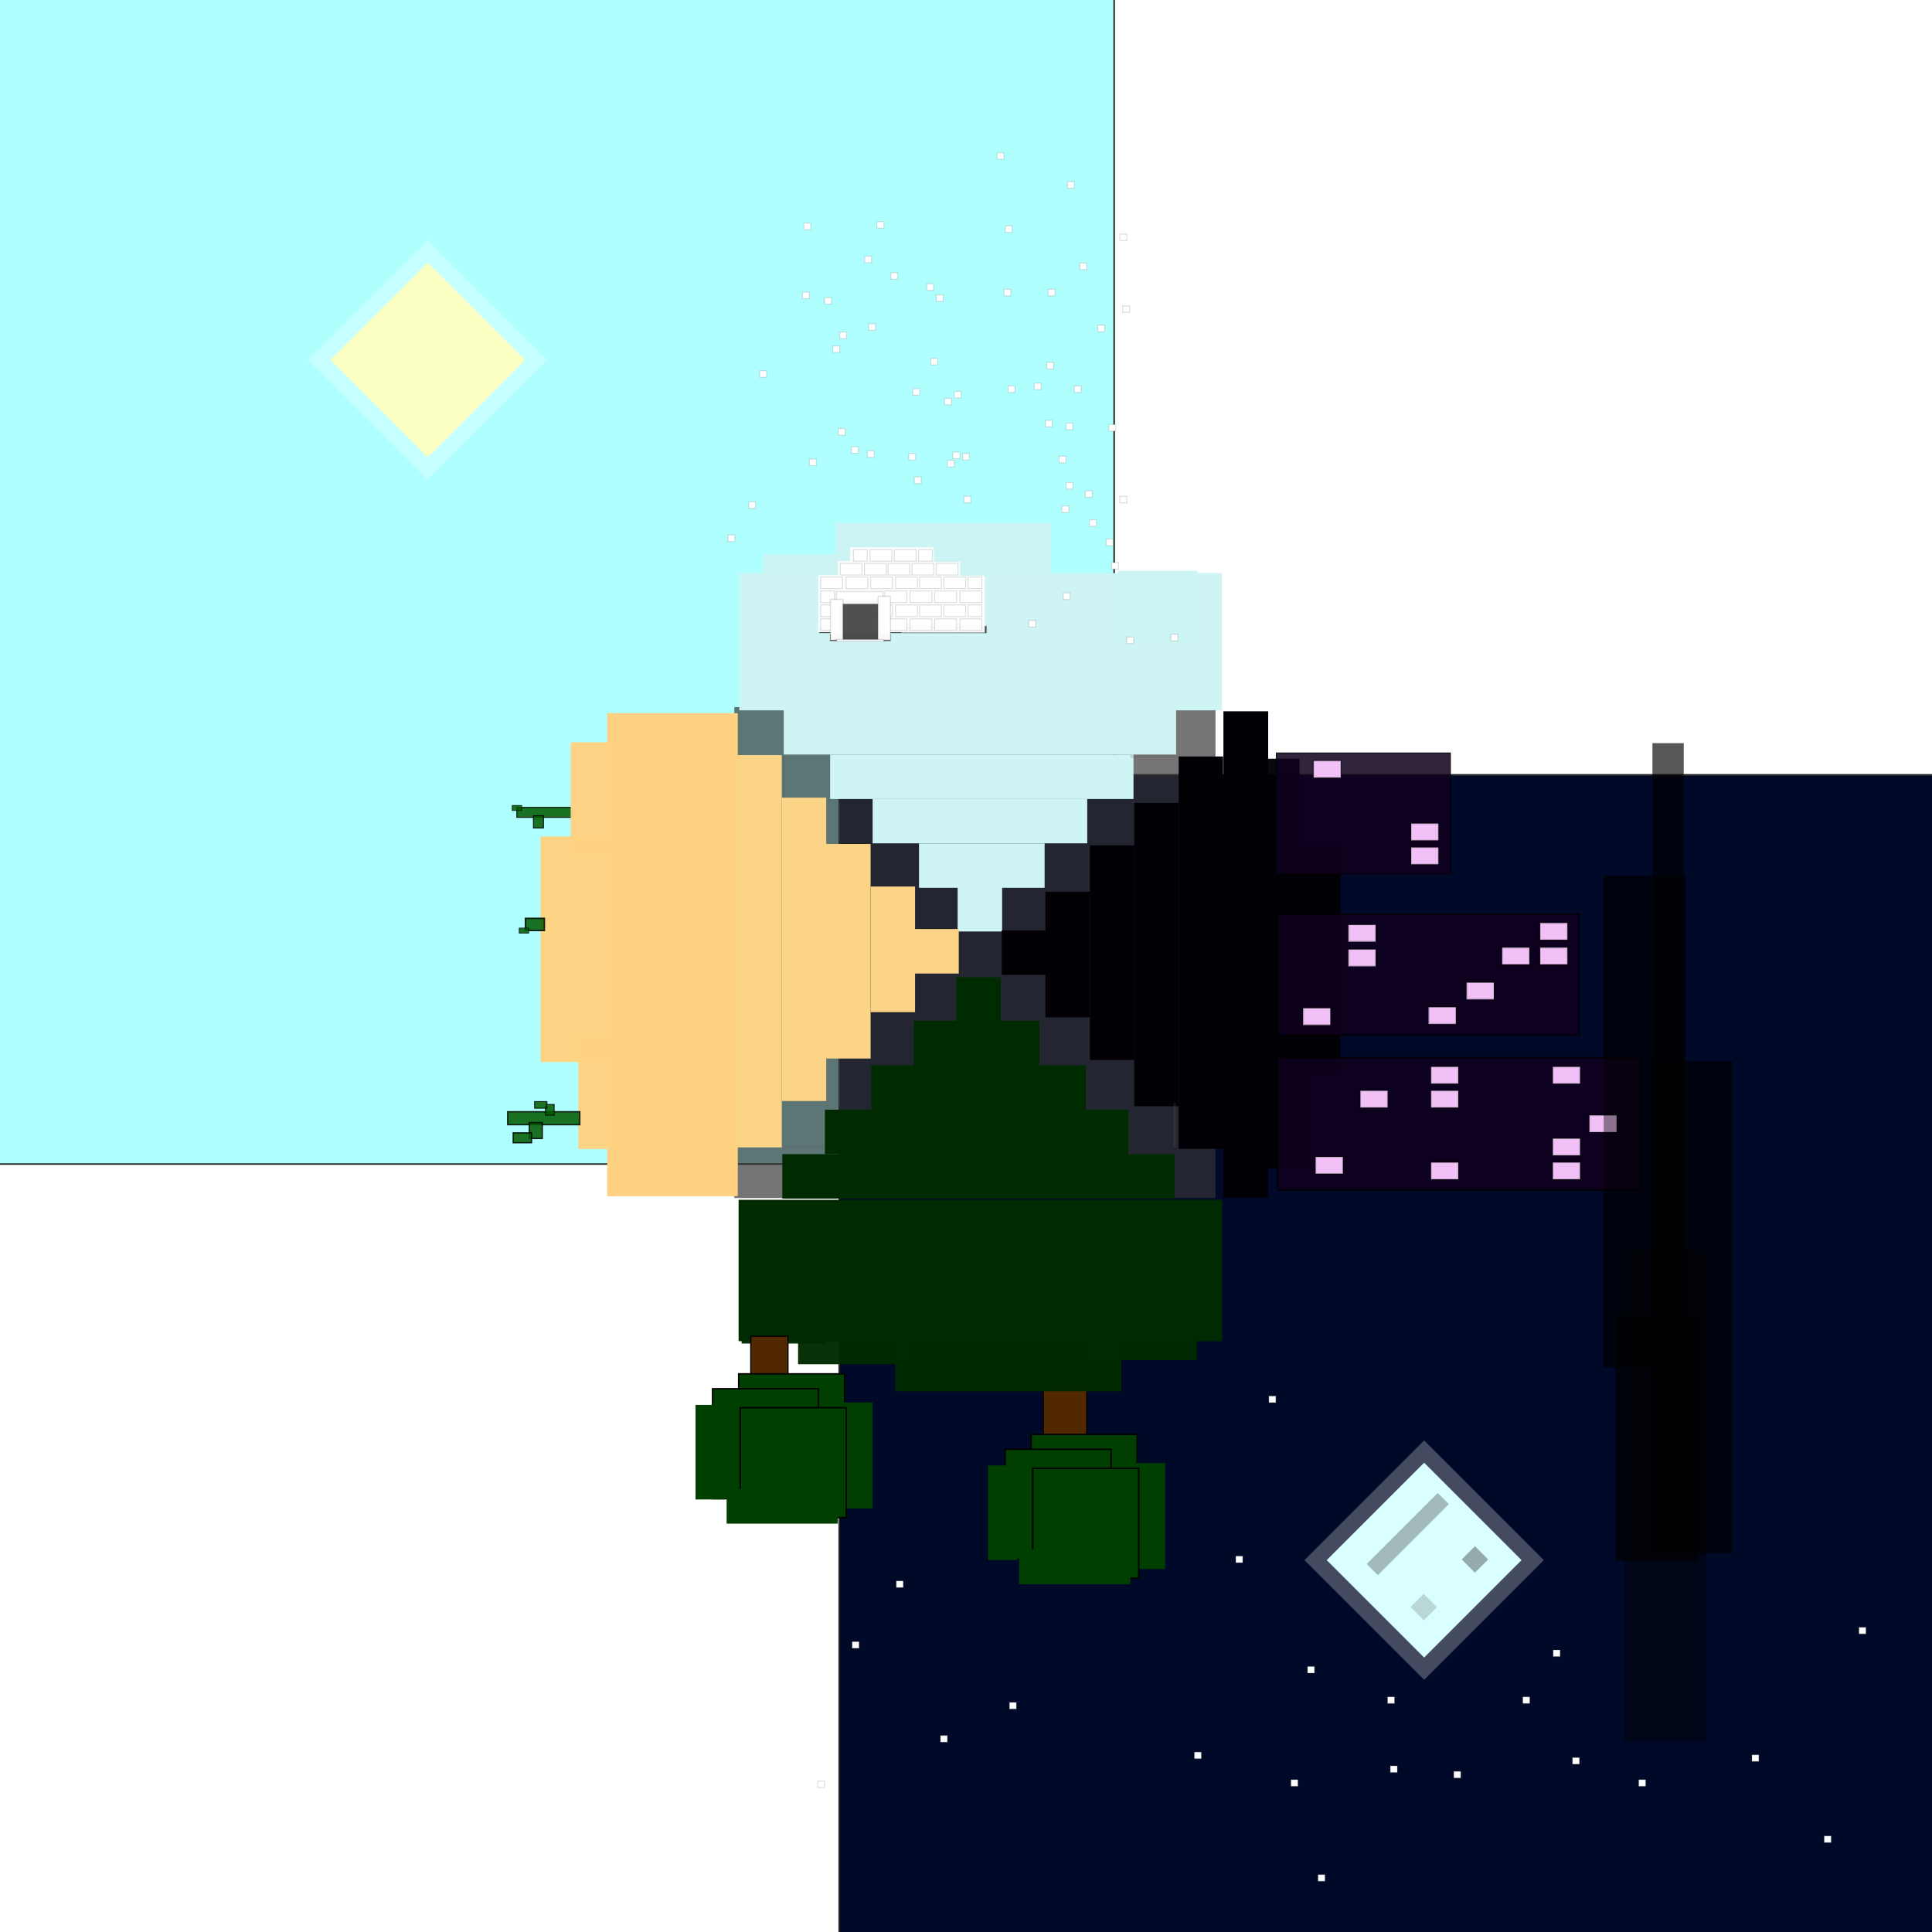 <?xml version="1.0" encoding="UTF-8" standalone="no"?>
<!-- Created with Inkscape (http://www.inkscape.org/) -->

<svg
   xmlns:dc="http://purl.org/dc/elements/1.1/"
   xmlns:cc="http://creativecommons.org/ns#"
   xmlns:rdf="http://www.w3.org/1999/02/22-rdf-syntax-ns#"
   xmlns:svg="http://www.w3.org/2000/svg"
   xmlns="http://www.w3.org/2000/svg"
   xmlns:xlink="http://www.w3.org/1999/xlink"
   xmlns:sodipodi="http://sodipodi.sourceforge.net/DTD/sodipodi-0.dtd"
   xmlns:inkscape="http://www.inkscape.org/namespaces/inkscape"
   width="1000"
   height="1000"
   id="svg2"
   version="1.1"
   inkscape:version="0.48.2 r9819"
   sodipodi:docname="HTA.svg"
   inkscape:export-filename="C:\Users\Jake\Desktop\LD\HTA.png"
   inkscape:export-xdpi="49.869999"
   inkscape:export-ydpi="49.869999">
  <defs
     id="defs4">
    <linearGradient
       inkscape:collect="always"
       id="linearGradient4313">
      <stop
         style="stop-color:#4e005a;stop-opacity:1;"
         offset="0"
         id="stop4315" />
      <stop
         style="stop-color:#000000;stop-opacity:1"
         offset="1"
         id="stop4317" />
    </linearGradient>
    <linearGradient
       inkscape:collect="always"
       id="linearGradient4305">
      <stop
         style="stop-color:#e1ffff;stop-opacity:1;"
         offset="0"
         id="stop4307" />
      <stop
         style="stop-color:#fad48c;stop-opacity:1"
         offset="1"
         id="stop4309" />
    </linearGradient>
    <linearGradient
       id="linearGradient4299"
       inkscape:collect="always">
      <stop
         id="stop4301"
         offset="0"
         style="stop-color:#003f00;stop-opacity:1" />
      <stop
         id="stop4303"
         offset="1"
         style="stop-color:#000080;stop-opacity:1" />
    </linearGradient>
    <linearGradient
       inkscape:collect="always"
       id="linearGradient3901">
      <stop
         style="stop-color:#808080;stop-opacity:1;"
         offset="0"
         id="stop3903" />
      <stop
         style="stop-color:#1a1a1a;stop-opacity:1"
         offset="1"
         id="stop3905" />
    </linearGradient>
    <linearGradient
       id="linearGradient3893">
      <stop
         style="stop-color:#b6c3de;stop-opacity:1;"
         offset="0"
         id="stop3895" />
      <stop
         style="stop-color:#000000;stop-opacity:0;"
         offset="1"
         id="stop3897" />
    </linearGradient>
    <linearGradient
       inkscape:collect="always"
       xlink:href="#linearGradient3893"
       id="linearGradient3899"
       x1="-301.889"
       y1="591.953"
       x2="-334.811"
       y2="592.458"
       gradientUnits="userSpaceOnUse"
       gradientTransform="matrix(0.721,0,0,0.721,-295.942,140.485)" />
    <linearGradient
       inkscape:collect="always"
       xlink:href="#linearGradient3901"
       id="linearGradient3907"
       x1="-312.425"
       y1="585.005"
       x2="-316.592"
       y2="603.314"
       gradientUnits="userSpaceOnUse"
       gradientTransform="matrix(0.721,0,0,0.721,-295.942,140.485)" />
    <filter
       inkscape:collect="always"
       id="filter4045"
       x="-0.212"
       width="1.423"
       y="-0.131"
       height="1.262">
      <feGaussianBlur
         inkscape:collect="always"
         stdDeviation="1.069"
         id="feGaussianBlur4047" />
    </filter>
    <linearGradient
       inkscape:collect="always"
       xlink:href="#linearGradient4299"
       id="linearGradient4297"
       x1="494.163"
       y1="170"
       x2="495.57"
       y2="-70.714"
       gradientUnits="userSpaceOnUse" />
    <linearGradient
       inkscape:collect="always"
       xlink:href="#linearGradient4305"
       id="linearGradient4311"
       x1="633.06"
       y1="-126.353"
       x2="610.479"
       y2="266.308"
       gradientUnits="userSpaceOnUse" />
    <linearGradient
       inkscape:collect="always"
       xlink:href="#linearGradient4313"
       id="linearGradient4319"
       x1="521.635"
       y1="-109.967"
       x2="521.635"
       y2="209.162"
       gradientUnits="userSpaceOnUse" />
    <filter
       inkscape:collect="always"
       id="filter4566">
      <feGaussianBlur
         inkscape:collect="always"
         stdDeviation="15.503"
         id="feGaussianBlur4568" />
    </filter>
    <filter
       inkscape:collect="always"
       id="filter4642"
       x="-0.256"
       width="1.511"
       y="-0.256"
       height="1.511">
      <feGaussianBlur
         inkscape:collect="always"
         stdDeviation="9.254"
         id="feGaussianBlur4644" />
    </filter>
    <filter
       inkscape:collect="always"
       id="filter4650">
      <feGaussianBlur
         inkscape:collect="always"
         stdDeviation="0.769"
         id="feGaussianBlur4652" />
    </filter>
    <filter
       inkscape:collect="always"
       id="filter4841"
       x="-0.049"
       width="1.098"
       y="-1.209"
       height="3.418">
      <feGaussianBlur
         inkscape:collect="always"
         stdDeviation="1.799"
         id="feGaussianBlur4843" />
    </filter>
    <filter
       inkscape:collect="always"
       id="filter4855"
       x="-0.489"
       width="1.977"
       y="-0.452"
       height="1.905">
      <feGaussianBlur
         inkscape:collect="always"
         stdDeviation="114.952"
         id="feGaussianBlur4857" />
    </filter>
    <filter
       inkscape:collect="always"
       id="filter4859"
       x="-0.489"
       width="1.977"
       y="-0.446"
       height="1.892">
      <feGaussianBlur
         inkscape:collect="always"
         stdDeviation="114.952"
         id="feGaussianBlur4861" />
    </filter>
    <filter
       inkscape:collect="always"
       id="filter6725"
       x="-0.359"
       width="1.717"
       y="-0.377"
       height="1.755">
      <feGaussianBlur
         inkscape:collect="always"
         stdDeviation="0.533"
         id="feGaussianBlur6727" />
    </filter>
    <filter
       inkscape:collect="always"
       id="filter6729"
       x="-0.359"
       width="1.717"
       y="-0.377"
       height="1.755">
      <feGaussianBlur
         inkscape:collect="always"
         stdDeviation="0.533"
         id="feGaussianBlur6731" />
    </filter>
    <filter
       inkscape:collect="always"
       id="filter6733"
       x="-0.359"
       width="1.717"
       y="-0.377"
       height="1.755">
      <feGaussianBlur
         inkscape:collect="always"
         stdDeviation="0.533"
         id="feGaussianBlur6735" />
    </filter>
    <filter
       inkscape:collect="always"
       id="filter6737"
       x="-0.359"
       width="1.717"
       y="-0.377"
       height="1.755">
      <feGaussianBlur
         inkscape:collect="always"
         stdDeviation="0.533"
         id="feGaussianBlur6739" />
    </filter>
    <filter
       inkscape:collect="always"
       id="filter6741"
       x="-0.359"
       width="1.717"
       y="-0.377"
       height="1.755">
      <feGaussianBlur
         inkscape:collect="always"
         stdDeviation="0.533"
         id="feGaussianBlur6743" />
    </filter>
    <filter
       inkscape:collect="always"
       id="filter6745"
       x="-0.359"
       width="1.717"
       y="-0.377"
       height="1.755">
      <feGaussianBlur
         inkscape:collect="always"
         stdDeviation="0.533"
         id="feGaussianBlur6747" />
    </filter>
    <filter
       inkscape:collect="always"
       id="filter6765"
       x="-0.359"
       width="1.717"
       y="-0.377"
       height="1.755">
      <feGaussianBlur
         inkscape:collect="always"
         stdDeviation="0.533"
         id="feGaussianBlur6767" />
    </filter>
    <filter
       inkscape:collect="always"
       id="filter6769"
       x="-0.359"
       width="1.717"
       y="-0.377"
       height="1.755">
      <feGaussianBlur
         inkscape:collect="always"
         stdDeviation="0.533"
         id="feGaussianBlur6771" />
    </filter>
    <filter
       inkscape:collect="always"
       id="filter6773"
       x="-0.359"
       width="1.717"
       y="-0.377"
       height="1.755">
      <feGaussianBlur
         inkscape:collect="always"
         stdDeviation="0.533"
         id="feGaussianBlur6775" />
    </filter>
    <filter
       inkscape:collect="always"
       id="filter6777"
       x="-0.359"
       width="1.717"
       y="-0.377"
       height="1.755">
      <feGaussianBlur
         inkscape:collect="always"
         stdDeviation="0.533"
         id="feGaussianBlur6779" />
    </filter>
    <filter
       inkscape:collect="always"
       id="filter6781"
       x="-0.359"
       width="1.717"
       y="-0.377"
       height="1.755">
      <feGaussianBlur
         inkscape:collect="always"
         stdDeviation="0.533"
         id="feGaussianBlur6783" />
    </filter>
    <filter
       inkscape:collect="always"
       id="filter6785"
       x="-0.359"
       width="1.717"
       y="-0.377"
       height="1.755">
      <feGaussianBlur
         inkscape:collect="always"
         stdDeviation="0.533"
         id="feGaussianBlur6787" />
    </filter>
    <filter
       inkscape:collect="always"
       id="filter6789"
       x="-0.359"
       width="1.717"
       y="-0.377"
       height="1.755">
      <feGaussianBlur
         inkscape:collect="always"
         stdDeviation="0.533"
         id="feGaussianBlur6791" />
    </filter>
    <filter
       inkscape:collect="always"
       id="filter6793"
       x="-0.359"
       width="1.717"
       y="-0.377"
       height="1.755">
      <feGaussianBlur
         inkscape:collect="always"
         stdDeviation="0.533"
         id="feGaussianBlur6795" />
    </filter>
    <filter
       inkscape:collect="always"
       id="filter6797"
       x="-0.359"
       width="1.717"
       y="-0.377"
       height="1.755">
      <feGaussianBlur
         inkscape:collect="always"
         stdDeviation="0.533"
         id="feGaussianBlur6799" />
    </filter>
    <filter
       inkscape:collect="always"
       id="filter6801"
       x="-0.359"
       width="1.717"
       y="-0.377"
       height="1.755">
      <feGaussianBlur
         inkscape:collect="always"
         stdDeviation="0.533"
         id="feGaussianBlur6803" />
    </filter>
    <filter
       inkscape:collect="always"
       id="filter6805"
       x="-0.359"
       width="1.717"
       y="-0.377"
       height="1.755">
      <feGaussianBlur
         inkscape:collect="always"
         stdDeviation="0.533"
         id="feGaussianBlur6807" />
    </filter>
    <filter
       inkscape:collect="always"
       id="filter6809"
       x="-0.359"
       width="1.717"
       y="-0.377"
       height="1.755">
      <feGaussianBlur
         inkscape:collect="always"
         stdDeviation="0.533"
         id="feGaussianBlur6811" />
    </filter>
  </defs>
  <sodipodi:namedview
     id="base"
     pagecolor="#ffffff"
     bordercolor="#666666"
     borderopacity="1.0"
     inkscape:pageopacity="0.0"
     inkscape:pageshadow="2"
     inkscape:zoom="0.25"
     inkscape:cx="737.70917"
     inkscape:cy="587.07715"
     inkscape:document-units="px"
     inkscape:current-layer="layer2"
     showgrid="false"
     inkscape:window-width="1440"
     inkscape:window-height="838"
     inkscape:window-x="-8"
     inkscape:window-y="-8"
     inkscape:window-maximized="1"
     showguides="true"
     inkscape:guide-bbox="true" />
  <g
     inkscape:groupmode="layer"
     id="layer2"
     inkscape:label="BG"
     sodipodi:insensitive="true"
     style="display:none">
    <rect
       style="fill:#000000;fill-opacity:1;stroke:#272727;stroke-width:1.478;stroke-miterlimit:4;stroke-opacity:1;stroke-dasharray:none"
       id="rect4593"
       width="1578.379"
       height="1386.093"
       x="-289.19"
       y="-192.332" />
  </g>
  <g
     inkscape:label="Layer 1"
     inkscape:groupmode="layer"
     id="layer1"
     transform="translate(0,-52.362)">
    <rect
       style="fill:#b0ffff;fill-opacity:1;stroke:#272727;stroke-width:0.726;stroke-miterlimit:4;stroke-opacity:1;stroke-dasharray:none;filter:url(#filter4859)"
       id="rect4588"
       width="618.556"
       height="564.653"
       x="-687.05"
       y="44.199"
       transform="matrix(0,-1.116,1.116,0,-102.791,-111.873)" />
    <rect
       y="379.112"
       x="-1008.155"
       height="564.653"
       width="609.99"
       id="rect4590"
       style="fill:#000927;fill-opacity:1;stroke:#272727;stroke-width:0.721;stroke-miterlimit:4;stroke-opacity:1;stroke-dasharray:none;filter:url(#filter4855)"
       transform="matrix(0,-1.2,1.2,0,-20.53,-24.332)" />
    <path
       sodipodi:nodetypes="ccccc"
       inkscape:connector-curvature="0"
       id="path4722"
       d="m 333.354,647.112 -34.018,-10e-6 10e-6,-58.17 34.018,0 z"
       style="opacity:0.965;fill:#ffd283;fill-opacity:1" />
    <rect
       style="opacity:0.858;fill:#005a00;fill-opacity:1;stroke:#000000;stroke-width:0.666;stroke-opacity:1"
       id="rect3911"
       width="6.728"
       height="37.339"
       x="627.783"
       y="262.771"
       transform="matrix(0,1,1,0,0,0)" />
    <path
       sodipodi:nodetypes="ccccc"
       inkscape:connector-curvature="0"
       id="path4724"
       d="m 381.878,671.475 -67.552,2e-5 2e-5,-249.949 67.552,1e-5 z"
       style="fill:#ffd283;fill-opacity:1;stroke:none" />
    <rect
       y="273.956"
       x="633.417"
       height="6.728"
       width="8.242"
       id="rect3913"
       style="opacity:0.858;fill:#005a00;fill-opacity:1;stroke:#000000;stroke-width:0.666;stroke-opacity:1"
       transform="matrix(0,1,1,0,0,0)" />
    <rect
       y="267.51"
       x="470.25"
       height="28.72"
       width="5.175"
       id="rect3925"
       style="opacity:0.858;fill:#005a00;fill-opacity:1;stroke:#000000;stroke-width:0.512;stroke-opacity:1"
       transform="matrix(0,1,1,0,0,0)" />
    <path
       style="opacity:0.965;fill:#ffd283;fill-opacity:1"
       d="m 329.396,436.545 -34.018,2e-5 1e-5,58.17 34.018,0 z"
       id="path4728"
       inkscape:connector-curvature="0"
       sodipodi:nodetypes="ccccc" />
    <rect
       style="opacity:0.858;fill:#005a00;fill-opacity:1;stroke:#000000;stroke-width:0.666;stroke-opacity:1"
       id="rect3919"
       width="5.131"
       height="9.503"
       x="638.715"
       y="265.63"
       transform="matrix(0,1,1,0,0,0)" />
    <rect
       style="opacity:0.858;fill:#005a00;fill-opacity:1;stroke:#000000;stroke-width:0.449;stroke-opacity:1"
       id="rect3921"
       width="5.556"
       height="4.535"
       x="-629.574"
       y="282.312"
       transform="matrix(0,-1,1,0,0,0)" />
    <rect
       y="276.7"
       x="-626.003"
       height="6.406"
       width="3.458"
       id="rect3923"
       style="opacity:0.858;fill:#005a00;fill-opacity:1;stroke:#000000;stroke-width:0.449;stroke-opacity:1"
       transform="matrix(0,-1,1,0,0,0)" />
    <rect
       style="opacity:0.858;fill:#005a00;fill-opacity:1;stroke:#000000;stroke-width:0.512;stroke-opacity:1"
       id="rect3927"
       width="6.34"
       height="5.175"
       x="474.584"
       y="276.113"
       transform="matrix(0,1,1,0,0,0)" />
    <rect
       style="opacity:0.858;fill:#005a00;fill-opacity:1;stroke:#000000;stroke-width:0.345;stroke-opacity:1"
       id="rect3933"
       width="2.66"
       height="4.927"
       x="-471.909"
       y="265.104"
       transform="matrix(0,-1,1,0,0,0)" />
    <rect
       style="fill:#512800;fill-opacity:1;stroke:#000000;stroke-width:0.624;stroke-opacity:1"
       id="rect4269"
       width="22.501"
       height="42.246"
       x="539.993"
       y="-813.459"
       transform="scale(1,-1)" />
    <rect
       style="fill:#003f00;fill-opacity:1;stroke:#000000;stroke-width:0.739;stroke-miterlimit:4;stroke-opacity:1;stroke-dasharray:none"
       id="rect4271"
       width="54.837"
       height="56.892"
       x="533.725"
       y="-851.693"
       transform="scale(1,-1)" />
    <rect
       style="fill:#003f00;fill-opacity:1;stroke:none"
       id="rect4275"
       width="18.923"
       height="54.835"
       x="584.121"
       y="-864.463"
       transform="scale(1,-1)" />
    <rect
       y="-859.421"
       x="520.209"
       height="56.892"
       width="54.837"
       id="rect4277"
       style="fill:#003f00;fill-opacity:1;stroke:#000000;stroke-width:0.739;stroke-miterlimit:4;stroke-opacity:1;stroke-dasharray:none"
       transform="scale(1,-1)" />
    <rect
       style="fill:#003f00;fill-opacity:1;stroke:#000000;stroke-width:0.739;stroke-miterlimit:4;stroke-opacity:1;stroke-dasharray:none"
       id="rect4279"
       width="54.837"
       height="56.892"
       x="534.536"
       y="-869.21"
       transform="scale(1,-1)" />
    <rect
       y="527.505"
       x="854.304"
       height="57.544"
       width="18.032"
       id="rect4281"
       style="fill:#003f00;fill-opacity:1;stroke:none"
       transform="matrix(0,1,1,0,0,0)" />
    <rect
       style="fill:#003f00;fill-opacity:1;stroke:none"
       id="rect4273"
       width="15.138"
       height="48.943"
       x="511.404"
       y="-859.826"
       transform="scale(1,-1)" />
    <path
       inkscape:connector-curvature="0"
       id="path4570"
       d="m 440.009,169.501 0,210.02 0,209.975 235.691,0 235.733,0 0,-209.975 0,-210.02 -235.733,0 -235.691,0 z"
       style="opacity:0.823;fill:#333333;fill-opacity:1;stroke:none;filter:url(#filter4566)"
       transform="matrix(0,-0.539,0.593,0,279.576,909.613)" />
    <rect
       y="-580.404"
       x="721.757"
       height="116.969"
       width="50.752"
       id="rect4732"
       style="opacity:0.965;fill:#002b00;fill-opacity:1"
       transform="matrix(0,1,-1,0,0,0)" />
    <path
       style="opacity:0.965;fill:#002b00;fill-opacity:1"
       d="m 619.477,719.5 -10e-6,36.841 -58.259,-1e-5 0,-36.841 z"
       id="path4734"
       inkscape:connector-curvature="0"
       sodipodi:nodetypes="ccccc" />
    <path
       style="fill:#002b00;fill-opacity:1;stroke:none"
       d="m 632.634,673.377 10e-6,73.158 -250.331,-2e-5 10e-6,-73.158 z"
       id="path4736"
       inkscape:connector-curvature="0"
       sodipodi:nodetypes="ccccc" />
    <path
       sodipodi:nodetypes="ccccc"
       inkscape:connector-curvature="0"
       id="path4738"
       d="m 413.085,721.643 2e-5,36.841 58.259,-10e-6 0,-36.841 z"
       style="opacity:0.965;fill:#002b00;fill-opacity:1" />
    <rect
       style="opacity:0.416;fill:#000000;fill-opacity:1;stroke:none"
       id="rect4620"
       width="254.558"
       height="42.426"
       x="601.692"
       y="-896.733"
       transform="matrix(0,1,-1,0,0,0)" />
    <rect
       y="-883.111"
       x="699.093"
       height="42.426"
       width="254.558"
       id="rect4622"
       style="opacity:0.416;fill:#000000;fill-opacity:1;stroke:none"
       transform="matrix(0,1,-1,0,0,0)" />
    <rect
       style="opacity:0.416;fill:#000000;fill-opacity:1;stroke:none"
       id="rect4624"
       width="254.558"
       height="42.426"
       x="505.727"
       y="-872.49"
       transform="matrix(0,1,-1,0,0,0)" />
    <rect
       y="-878.551"
       x="733.011"
       height="42.426"
       width="127.279"
       id="rect4626"
       style="opacity:0.416;fill:#000000;fill-opacity:1;stroke:none"
       transform="matrix(0,1,-1,0,0,0)" />
    <rect
       style="opacity:0.416;fill:#000000;fill-opacity:1;stroke:none"
       id="rect4628"
       width="330.32"
       height="16.162"
       x="437.037"
       y="-871.479"
       transform="matrix(0,1,-1,0,0,0)" />
    <g
       id="g4676"
       transform="matrix(-0.713,0.713,-0.713,-0.713,1481.874,457.846)">
      <rect
         style="fill:#cbffff;fill-opacity:1;stroke:none;filter:url(#filter4650)"
         id="rect4632"
         width="70.711"
         height="70.711"
         x="768.84"
         y="204.97" />
      <rect
         y="217.345"
         x="780.709"
         height="9.596"
         width="9.596"
         id="rect4654"
         style="opacity:0.456;fill:#000000;fill-opacity:1;stroke:none" />
      <rect
         style="opacity:0.217;fill:#000000;fill-opacity:1;stroke:none"
         id="rect4656"
         width="9.596"
         height="9.596"
         x="816.57"
         y="218.607" />
      <rect
         y="251.69"
         x="774.901"
         height="8.081"
         width="51.518"
         id="rect4658"
         style="opacity:0.372;fill:#000000;fill-opacity:1;stroke:none" />
      <rect
         y="196.889"
         x="760.759"
         height="86.873"
         width="86.873"
         id="rect4630"
         style="opacity:0.518;fill:#ffffff;fill-opacity:1;stroke:none;filter:url(#filter4642)" />
    </g>
    <rect
       y="-896.733"
       x="601.692"
       height="42.426"
       width="254.558"
       id="rect4660"
       style="opacity:0.416;fill:#000000;fill-opacity:1;stroke:none"
       transform="matrix(0,1,-1,0,0,0)" />
    <rect
       style="opacity:0.416;fill:#000000;fill-opacity:1;stroke:none"
       id="rect4666"
       width="127.279"
       height="42.426"
       x="733.011"
       y="-878.551"
       transform="matrix(0,1,-1,0,0,0)" />
    <rect
       y="-871.479"
       x="437.037"
       height="16.162"
       width="330.32"
       id="rect4668"
       style="opacity:0.416;fill:#000000;fill-opacity:1;stroke:none"
       transform="matrix(0,1,-1,0,0,0)" />
    <g
       id="g4712"
       transform="matrix(0,1,-1,0,1032.304,44.343)">
      <rect
         transform="matrix(0.713,0.713,-0.713,0.713,-207.669,66.204)"
         y="204.97"
         x="768.84"
         height="70.711"
         width="70.711"
         id="rect4685"
         style="fill:#faffab;fill-opacity:1;stroke:none;filter:url(#filter4650)" />
      <rect
         transform="matrix(0.713,0.713,-0.713,0.713,-207.669,66.204)"
         style="opacity:0.518;fill:#ffffff;fill-opacity:1;stroke:none;filter:url(#filter4642)"
         id="rect4693"
         width="86.873"
         height="86.873"
         x="760.759"
         y="196.889" />
    </g>
    <rect
       transform="scale(-1,-1)"
       style="opacity:0.965;fill:#ffd283;fill-opacity:1"
       id="rect4720"
       width="46.863"
       height="116.79"
       x="-326.652"
       y="-602.111" />
    <rect
       transform="matrix(0,1,1,0,0,0)"
       y="271.94"
       x="527.678"
       height="9.842"
       width="6.34"
       id="rect4716"
       style="opacity:0.858;fill:#005a00;fill-opacity:1;stroke:#000000;stroke-width:0.706;stroke-opacity:1" />
    <rect
       transform="matrix(0,-1,1,0,0,0)"
       y="268.732"
       x="-535.391"
       height="4.927"
       width="2.66"
       id="rect4718"
       style="opacity:0.858;fill:#005a00;fill-opacity:1;stroke:#000000;stroke-width:0.345;stroke-opacity:1" />
    <path
       style="opacity:0.965;fill:#002b00;fill-opacity:1"
       d="m 383.851,710.928 3e-5,36.841 43.267,-10e-6 0,-36.841 z"
       id="path4740"
       inkscape:connector-curvature="0"
       sodipodi:nodetypes="ccccc" />
    <rect
       y="-782.112"
       x="388.598"
       height="38.124"
       width="19.257"
       id="rect4283"
       style="fill:#512800;fill-opacity:1;stroke:#000000;stroke-width:0.624;stroke-opacity:1"
       transform="scale(1,-1)" />
    <rect
       y="-820.347"
       x="382.33"
       height="56.892"
       width="54.837"
       id="rect4285"
       style="fill:#003f00;fill-opacity:1;stroke:#000000;stroke-width:0.739;stroke-miterlimit:4;stroke-opacity:1;stroke-dasharray:none"
       transform="scale(1,-1)" />
    <rect
       y="-833.116"
       x="432.725"
       height="54.835"
       width="18.923"
       id="rect4287"
       style="fill:#003f00;fill-opacity:1;stroke:none"
       transform="scale(1,-1)" />
    <rect
       style="fill:#003f00;fill-opacity:1;stroke:#000000;stroke-width:0.739;stroke-miterlimit:4;stroke-opacity:1;stroke-dasharray:none"
       id="rect4289"
       width="54.837"
       height="56.892"
       x="368.813"
       y="-828.075"
       transform="scale(1,-1)" />
    <rect
       y="-837.864"
       x="383.141"
       height="56.892"
       width="54.837"
       id="rect4291"
       style="fill:#003f00;fill-opacity:1;stroke:#000000;stroke-width:0.739;stroke-miterlimit:4;stroke-opacity:1;stroke-dasharray:none"
       transform="scale(1,-1)" />
    <rect
       style="fill:#003f00;fill-opacity:1;stroke:none"
       id="rect4293"
       width="18.032"
       height="57.544"
       x="822.958"
       y="376.11"
       transform="matrix(0,1,1,0,0,0)" />
    <rect
       y="-828.48"
       x="360.009"
       height="48.943"
       width="15.138"
       id="rect4295"
       style="fill:#003f00;fill-opacity:1;stroke:none"
       transform="scale(1,-1)" />
    <rect
       transform="matrix(0,-1,1,0,0,0)"
       style="opacity:0.965;fill:#cef4f4;fill-opacity:1"
       id="rect4799"
       width="50.752"
       height="111.463"
       x="-373.772"
       y="432.453" />
    <path
       sodipodi:nodetypes="ccccc"
       inkscape:connector-curvature="0"
       id="path4801"
       d="m 395.219,376.029 10e-6,-36.841 55.516,10e-6 0,36.841 z"
       style="opacity:0.965;fill:#cef4f4;fill-opacity:1" />
    <path
       sodipodi:nodetypes="ccccc"
       inkscape:connector-curvature="0"
       id="path4803"
       d="m 382.682,420.03 -10e-6,-71.036 249.861,2e-5 -10e-6,71.036 z"
       style="fill:#cef4f4;fill-opacity:1;stroke:none" />
    <rect
       style="fill:#4b4b4b;fill-opacity:1;stroke:#606060;stroke-width:0.5;stroke-miterlimit:4;stroke-opacity:0.207;stroke-dasharray:none;filter:url(#filter4841)"
       id="rect4839"
       width="88.393"
       height="3.571"
       x="421.25"
       y="378.612"
       transform="matrix(0.979,0,0,1,11.671,-2.179)" />
    <rect
       transform="matrix(0,-1,1,0,0,0)"
       y="433.693"
       x="-372.247"
       height="44.49"
       width="29.421"
       id="rect4837"
       style="opacity:0.965;fill:#ffffff;fill-opacity:1" />
    <path
       style="opacity:0.965;fill:#cef4f4;fill-opacity:1"
       d="m 509.039,369.601 -2e-5,-36.841 -55.516,1e-5 0,36.841 z"
       id="path4805"
       inkscape:connector-curvature="0"
       sodipodi:nodetypes="ccccc" />
    <path
       sodipodi:nodetypes="ccccc"
       inkscape:connector-curvature="0"
       id="path4807"
       d="m 619.753,384.601 -2e-5,-36.841 -41.231,1e-5 0,36.841 z"
       style="opacity:0.965;fill:#ccf4f4;fill-opacity:1" />
    <rect
       style="opacity:0.965;fill:#ffffff;fill-opacity:1"
       id="rect3909"
       width="29.421"
       height="44.49"
       x="-379.569"
       y="423.515"
       transform="matrix(0,-1,1,0,0,0)" />
    <rect
       style="opacity:0.916;fill:#ffffff;fill-opacity:0.647;stroke:none"
       id="rect3777"
       width="11.293"
       height="6.011"
       x="425.477"
       y="351.074" />
    <rect
       y="351.074"
       x="438.592"
       height="6.011"
       width="11.293"
       id="rect3779"
       style="opacity:0.916;fill:#ffffff;fill-opacity:0.647;stroke:none" />
    <rect
       style="opacity:0.916;fill:#ffffff;fill-opacity:0.647;stroke:none"
       id="rect3781"
       width="11.293"
       height="6.011"
       x="451.342"
       y="351.074" />
    <rect
       y="351.074"
       x="464.275"
       height="6.011"
       width="11.293"
       id="rect3783"
       style="opacity:0.916;fill:#ffffff;fill-opacity:0.647;stroke:none" />
    <rect
       style="opacity:0.916;fill:#ffffff;fill-opacity:0.647;stroke:none"
       id="rect3785"
       width="11.293"
       height="6.011"
       x="476.661"
       y="351.074" />
    <rect
       y="355.003"
       x="466.908"
       height="6.011"
       width="11.293"
       id="rect3787"
       style="opacity:0.916;fill:#ffffff;fill-opacity:0.647;stroke:none" />
    <rect
       style="opacity:0.916;fill:#ffffff;fill-opacity:0.647;stroke:none"
       id="rect3789"
       width="7.104"
       height="6.011"
       x="479.476"
       y="355.003" />
    <rect
       y="362.215"
       x="-486.58"
       height="6.011"
       width="11.293"
       id="rect3791"
       style="opacity:0.916;fill:#ffffff;fill-opacity:0.647;stroke:none"
       transform="scale(-1,1)" />
    <rect
       style="opacity:0.916;fill:#ffffff;fill-opacity:0.647;stroke:none"
       id="rect3793"
       width="11.293"
       height="6.011"
       x="-495.786"
       y="358.287"
       transform="scale(-1,1)" />
    <rect
       y="358.287"
       x="-483.036"
       height="6.011"
       width="11.293"
       id="rect3795"
       style="opacity:0.916;fill:#ffffff;fill-opacity:0.647;stroke:none"
       transform="scale(-1,1)" />
    <rect
       style="opacity:0.916;fill:#ffffff;fill-opacity:0.647;stroke:none"
       id="rect3797"
       width="11.293"
       height="6.011"
       x="-470.103"
       y="358.287"
       transform="scale(-1,1)" />
    <rect
       y="358.287"
       x="-457.717"
       height="6.011"
       width="11.293"
       id="rect3799"
       style="opacity:0.916;fill:#ffffff;fill-opacity:0.647;stroke:none"
       transform="scale(-1,1)" />
    <rect
       style="opacity:0.916;fill:#ffffff;fill-opacity:0.647;stroke:none"
       id="rect3801"
       width="11.293"
       height="6.011"
       x="-445.149"
       y="358.287"
       transform="scale(-1,1)" />
    <rect
       y="358.287"
       x="-432.581"
       height="6.011"
       width="7.104"
       id="rect3803"
       style="opacity:0.916;fill:#ffffff;fill-opacity:0.647;stroke:none"
       transform="scale(-1,1)" />
    <rect
       y="358.331"
       x="-456.937"
       height="6.011"
       width="11.293"
       id="rect3849"
       style="opacity:0.916;fill:#ffffff;fill-opacity:0.647;stroke:none"
       transform="scale(-1,1)" />
    <rect
       style="opacity:0.916;fill:#ffffff;fill-opacity:0.647;stroke:none"
       id="rect3851"
       width="11.293"
       height="6.011"
       x="-443.822"
       y="358.331"
       transform="scale(-1,1)" />
    <rect
       transform="matrix(0,-1,1,0,0,0)"
       y="453.618"
       x="-372.586"
       height="43.24"
       width="29.421"
       id="rect4742"
       style="opacity:0.965;fill:#ffffff;fill-opacity:1" />
    <rect
       style="opacity:0.965;fill:#ffffff;fill-opacity:1"
       id="rect4748"
       width="29.421"
       height="43.24"
       x="-379.779"
       y="-509.706"
       transform="matrix(0,-1,-1,0,0,0)" />
    <rect
       style="opacity:0.965;fill:#ffffff;fill-opacity:1"
       id="rect4763"
       width="29.421"
       height="43.24"
       x="-365.089"
       y="440.067"
       transform="matrix(0,-1,1,0,0,0)" />
    <rect
       y="351.01"
       x="424.763"
       height="6.011"
       width="11.293"
       id="rect3805"
       style="fill:#ffffff;fill-opacity:0.647;stroke:#606060;stroke-width:0.5;stroke-miterlimit:4;stroke-opacity:0.207;stroke-dasharray:none" />
    <rect
       style="fill:#ffffff;fill-opacity:0.647;stroke:#606060;stroke-width:0.5;stroke-miterlimit:4;stroke-opacity:0.207;stroke-dasharray:none"
       id="rect3807"
       width="11.293"
       height="6.011"
       x="437.877"
       y="351.01" />
    <rect
       y="351.01"
       x="450.628"
       height="6.011"
       width="11.293"
       id="rect3809"
       style="fill:#ffffff;fill-opacity:0.647;stroke:#606060;stroke-width:0.5;stroke-miterlimit:4;stroke-opacity:0.207;stroke-dasharray:none" />
    <rect
       style="fill:#ffffff;fill-opacity:0.647;stroke:#606060;stroke-width:0.5;stroke-miterlimit:4;stroke-opacity:0.207;stroke-dasharray:none"
       id="rect3811"
       width="11.293"
       height="6.011"
       x="463.56"
       y="351.01" />
    <rect
       y="351.01"
       x="475.946"
       height="6.011"
       width="11.293"
       id="rect3813"
       style="fill:#ffffff;fill-opacity:0.647;stroke:#606060;stroke-width:0.5;stroke-miterlimit:4;stroke-opacity:0.207;stroke-dasharray:none" />
    <rect
       style="fill:#ffffff;fill-opacity:0.647;stroke:#606060;stroke-width:0.5;stroke-miterlimit:4;stroke-opacity:0.207;stroke-dasharray:none"
       id="rect3815"
       width="11.293"
       height="6.011"
       x="488.515"
       y="351.01" />
    <rect
       y="351.01"
       x="501.083"
       height="6.011"
       width="7.104"
       id="rect3817"
       style="fill:#ffffff;fill-opacity:0.647;stroke:#606060;stroke-width:0.5;stroke-miterlimit:4;stroke-opacity:0.207;stroke-dasharray:none" />
    <rect
       transform="scale(-1,1)"
       style="fill:#ffffff;fill-opacity:0.647;stroke:#606060;stroke-width:0.5;stroke-miterlimit:4;stroke-opacity:0.207;stroke-dasharray:none"
       id="rect3819"
       width="11.293"
       height="6.011"
       x="-508.187"
       y="358.223" />
    <rect
       transform="scale(-1,1)"
       y="358.223"
       x="-495.072"
       height="6.011"
       width="11.293"
       id="rect3821"
       style="fill:#ffffff;fill-opacity:0.647;stroke:#606060;stroke-width:0.5;stroke-miterlimit:4;stroke-opacity:0.207;stroke-dasharray:none" />
    <rect
       transform="scale(-1,1)"
       style="fill:#ffffff;fill-opacity:0.647;stroke:#606060;stroke-width:0.5;stroke-miterlimit:4;stroke-opacity:0.207;stroke-dasharray:none"
       id="rect3823"
       width="11.293"
       height="6.011"
       x="-482.322"
       y="358.223" />
    <rect
       transform="scale(-1,1)"
       y="358.223"
       x="-469.389"
       height="6.011"
       width="11.293"
       id="rect3825"
       style="fill:#ffffff;fill-opacity:0.647;stroke:#606060;stroke-width:0.5;stroke-miterlimit:4;stroke-opacity:0.207;stroke-dasharray:none" />
    <rect
       transform="scale(-1,1)"
       style="opacity:0.916;fill:#ffffff;fill-opacity:0.647;stroke:none"
       id="rect3827"
       width="11.293"
       height="6.011"
       x="-457.003"
       y="358.223" />
    <rect
       transform="scale(-1,1)"
       y="358.223"
       x="-444.435"
       height="6.011"
       width="11.293"
       id="rect3829"
       style="opacity:0.916;fill:#ffffff;fill-opacity:0.647;stroke:none" />
    <rect
       transform="scale(-1,1)"
       style="fill:#ffffff;fill-opacity:0.647;stroke:#606060;stroke-width:0.5;stroke-miterlimit:4;stroke-opacity:0.207;stroke-dasharray:none"
       id="rect3831"
       width="7.104"
       height="6.011"
       x="-431.866"
       y="358.223" />
    <rect
       style="fill:#ffffff;fill-opacity:0.647;stroke:#606060;stroke-width:0.5;stroke-miterlimit:4;stroke-opacity:0.207;stroke-dasharray:none"
       id="rect4765"
       width="11.293"
       height="6.011"
       x="424.763"
       y="365.475" />
    <rect
       y="365.475"
       x="437.877"
       height="6.011"
       width="11.293"
       id="rect4767"
       style="opacity:0.916;fill:#ffffff;fill-opacity:0.647;stroke:none" />
    <rect
       style="fill:#ffffff;fill-opacity:0.647;stroke:#606060;stroke-width:0.5;stroke-miterlimit:4;stroke-opacity:0.207;stroke-dasharray:none"
       id="rect4769"
       width="11.293"
       height="6.011"
       x="450.628"
       y="365.475" />
    <rect
       y="365.475"
       x="463.56"
       height="6.011"
       width="11.293"
       id="rect4771"
       style="fill:#ffffff;fill-opacity:0.647;stroke:#606060;stroke-width:0.5;stroke-miterlimit:4;stroke-opacity:0.207;stroke-dasharray:none" />
    <rect
       style="fill:#ffffff;fill-opacity:0.647;stroke:#606060;stroke-width:0.5;stroke-miterlimit:4;stroke-opacity:0.207;stroke-dasharray:none"
       id="rect4773"
       width="11.293"
       height="6.011"
       x="475.946"
       y="365.475" />
    <rect
       y="365.475"
       x="488.515"
       height="6.011"
       width="11.293"
       id="rect4775"
       style="fill:#ffffff;fill-opacity:0.647;stroke:#606060;stroke-width:0.5;stroke-miterlimit:4;stroke-opacity:0.207;stroke-dasharray:none" />
    <rect
       style="fill:#ffffff;fill-opacity:0.647;stroke:#606060;stroke-width:0.5;stroke-miterlimit:4;stroke-opacity:0.207;stroke-dasharray:none"
       id="rect4777"
       width="7.104"
       height="6.011"
       x="501.083"
       y="365.475" />
    <rect
       y="372.687"
       x="-508.187"
       height="6.011"
       width="11.293"
       id="rect4779"
       style="fill:#ffffff;fill-opacity:0.647;stroke:#606060;stroke-width:0.5;stroke-miterlimit:4;stroke-opacity:0.207;stroke-dasharray:none"
       transform="scale(-1,1)" />
    <rect
       style="fill:#ffffff;fill-opacity:0.647;stroke:#606060;stroke-width:0.5;stroke-miterlimit:4;stroke-opacity:0.207;stroke-dasharray:none"
       id="rect4781"
       width="11.293"
       height="6.011"
       x="-495.072"
       y="372.687"
       transform="scale(-1,1)" />
    <rect
       y="372.687"
       x="-482.322"
       height="6.011"
       width="11.293"
       id="rect4783"
       style="fill:#ffffff;fill-opacity:0.647;stroke:#606060;stroke-width:0.5;stroke-miterlimit:4;stroke-opacity:0.207;stroke-dasharray:none"
       transform="scale(-1,1)" />
    <rect
       style="fill:#ffffff;fill-opacity:0.647;stroke:#606060;stroke-width:0.5;stroke-miterlimit:4;stroke-opacity:0.207;stroke-dasharray:none"
       id="rect4785"
       width="11.293"
       height="6.011"
       x="-469.389"
       y="372.687"
       transform="scale(-1,1)" />
    <rect
       y="372.687"
       x="-457.003"
       height="6.011"
       width="11.293"
       id="rect4787"
       style="opacity:0.916;fill:#ffffff;fill-opacity:0.647;stroke:none"
       transform="scale(-1,1)" />
    <rect
       style="opacity:0.916;fill:#ffffff;fill-opacity:0.647;stroke:none"
       id="rect4789"
       width="11.293"
       height="6.011"
       x="-444.435"
       y="372.687"
       transform="scale(-1,1)" />
    <rect
       y="372.687"
       x="-431.866"
       height="6.011"
       width="7.104"
       id="rect4791"
       style="fill:#ffffff;fill-opacity:0.647;stroke:#606060;stroke-width:0.5;stroke-miterlimit:4;stroke-opacity:0.207;stroke-dasharray:none"
       transform="scale(-1,1)" />
    <rect
       y="343.975"
       x="459.632"
       height="6.011"
       width="11.293"
       id="rect3841"
       style="fill:#ffffff;fill-opacity:0.647;stroke:#606060;stroke-width:0.5;stroke-miterlimit:4;stroke-opacity:0.207;stroke-dasharray:none" />
    <rect
       style="fill:#ffffff;fill-opacity:0.647;stroke:#606060;stroke-width:0.5;stroke-miterlimit:4;stroke-opacity:0.207;stroke-dasharray:none"
       id="rect3843"
       width="11.293"
       height="6.011"
       x="472.018"
       y="343.975" />
    <rect
       y="343.975"
       x="484.586"
       height="6.011"
       width="11.293"
       id="rect3845"
       style="fill:#ffffff;fill-opacity:0.647;stroke:#606060;stroke-width:0.5;stroke-miterlimit:4;stroke-opacity:0.207;stroke-dasharray:none" />
    <rect
       y="343.975"
       x="434.875"
       height="6.011"
       width="11.293"
       id="rect4795"
       style="fill:#ffffff;fill-opacity:0.647;stroke:#606060;stroke-width:0.5;stroke-miterlimit:4;stroke-opacity:0.207;stroke-dasharray:none" />
    <rect
       style="fill:#ffffff;fill-opacity:0.647;stroke:#606060;stroke-width:0.5;stroke-miterlimit:4;stroke-opacity:0.207;stroke-dasharray:none"
       id="rect4797"
       width="11.293"
       height="6.011"
       x="447.443"
       y="343.975" />
    <rect
       transform="matrix(0.355,0,0,1,280.041,1.929)"
       y="378.612"
       x="421.25"
       height="3.571"
       width="88.393"
       id="rect4845"
       style="fill:#4b4b4b;fill-opacity:1;stroke:#606060;stroke-width:0.5;stroke-miterlimit:4;stroke-opacity:0.207;stroke-dasharray:none;filter:url(#filter4841)" />
    <rect
       transform="matrix(0,-1,1,0,0,0)"
       y="434.463"
       x="-383.973"
       height="21.097"
       width="21.028"
       id="rect4761"
       style="opacity:0.965;fill:#4b4b4b;fill-opacity:1;stroke:#606060;stroke-width:0.6;stroke-miterlimit:4;stroke-opacity:1;stroke-dasharray:none" />
    <rect
       y="358.535"
       x="432.801"
       height="6.455"
       width="24.242"
       id="rect4754"
       style="opacity:0.965;fill:#ffffff;fill-opacity:1;stroke:#606060;stroke-width:0.6;stroke-miterlimit:4;stroke-opacity:0.207;stroke-dasharray:none" />
    <rect
       style="opacity:0.965;fill:#ffffff;fill-opacity:1;stroke:#606060;stroke-width:0.6;stroke-miterlimit:4;stroke-opacity:0.207;stroke-dasharray:none"
       id="rect4752"
       width="21.028"
       height="6.455"
       x="-383.616"
       y="429.82"
       transform="matrix(0,-1,1,0,0,0)" />
    <rect
       transform="matrix(0,-1,1,0,0,0)"
       y="454.463"
       x="-383.616"
       height="6.455"
       width="22.635"
       id="rect4756"
       style="opacity:0.965;fill:#ffffff;fill-opacity:1;stroke:#606060;stroke-width:0.6;stroke-miterlimit:4;stroke-opacity:0.207;stroke-dasharray:none" />
    <rect
       style="opacity:0.965;fill:#ffffff;fill-opacity:1;stroke:#606060;stroke-width:0.6;stroke-miterlimit:4;stroke-opacity:0.207;stroke-dasharray:none"
       id="rect4819"
       width="24.242"
       height="1.097"
       x="433.158"
       y="383.357" />
    <rect
       style="fill:#ffffff;fill-opacity:0.647;stroke:#606060;stroke-width:0.5;stroke-miterlimit:4;stroke-opacity:0.207;stroke-dasharray:none"
       id="rect4821"
       width="11.293"
       height="6.011"
       x="450.314"
       y="336.868" />
    <rect
       y="336.868"
       x="462.882"
       height="6.011"
       width="11.293"
       id="rect4823"
       style="fill:#ffffff;fill-opacity:0.647;stroke:#606060;stroke-width:0.5;stroke-miterlimit:4;stroke-opacity:0.207;stroke-dasharray:none" />
    <rect
       style="fill:#ffffff;fill-opacity:0.647;stroke:#606060;stroke-width:0.5;stroke-miterlimit:4;stroke-opacity:0.207;stroke-dasharray:none"
       id="rect4825"
       width="7.104"
       height="6.011"
       x="475.45"
       y="336.868" />
    <rect
       y="336.868"
       x="441.736"
       height="6.011"
       width="7.104"
       id="rect4827"
       style="fill:#ffffff;fill-opacity:0.647;stroke:#606060;stroke-width:0.5;stroke-miterlimit:4;stroke-opacity:0.207;stroke-dasharray:none" />
    <rect
       style="fill:#ffffff;fill-opacity:1;stroke:#606060;stroke-width:0.5;stroke-miterlimit:4;stroke-opacity:0.207;stroke-dasharray:none"
       id="rect4863"
       width="3.571"
       height="3.393"
       x="440.714"
       y="231.25"
       transform="translate(0,52.362)" />
    <rect
       style="fill:#ffffff;fill-opacity:1;stroke:#606060;stroke-width:0.5;stroke-miterlimit:4;stroke-opacity:0.207;stroke-dasharray:none"
       id="rect4863-1"
       width="3.571"
       height="3.393"
       x="488.929"
       y="258.523" />
    <rect
       style="fill:#ffffff;fill-opacity:1;stroke:#606060;stroke-width:0.5;stroke-miterlimit:4;stroke-opacity:0.207;stroke-dasharray:none"
       id="rect4863-7"
       width="3.571"
       height="3.393"
       x="493.214"
       y="286.38" />
    <rect
       style="fill:#ffffff;fill-opacity:1;stroke:#606060;stroke-width:0.5;stroke-miterlimit:4;stroke-opacity:0.207;stroke-dasharray:none"
       id="rect4863-4"
       width="3.571"
       height="3.393"
       x="418.929"
       y="289.951" />
    <rect
       style="fill:#ffffff;fill-opacity:1;stroke:#606060;stroke-width:0.5;stroke-miterlimit:4;stroke-opacity:0.207;stroke-dasharray:none"
       id="rect4863-0"
       width="3.571"
       height="3.393"
       x="393.214"
       y="244.237" />
    <rect
       style="fill:#ffffff;fill-opacity:1;stroke:#606060;stroke-width:0.5;stroke-miterlimit:4;stroke-opacity:0.207;stroke-dasharray:none"
       id="rect4863-9"
       width="3.571"
       height="3.393"
       x="415.357"
       y="203.523" />
    <rect
       style="fill:#ffffff;fill-opacity:1;stroke:#606060;stroke-width:0.5;stroke-miterlimit:4;stroke-opacity:0.207;stroke-dasharray:none"
       id="rect4863-48"
       width="3.571"
       height="3.393"
       x="461.071"
       y="193.523" />
    <rect
       style="fill:#ffffff;fill-opacity:1;stroke:#606060;stroke-width:0.5;stroke-miterlimit:4;stroke-opacity:0.207;stroke-dasharray:none"
       id="rect4863-8"
       width="3.571"
       height="3.393"
       x="519.643"
       y="202.094" />
    <rect
       style="fill:#ffffff;fill-opacity:1;stroke:#606060;stroke-width:0.5;stroke-miterlimit:4;stroke-opacity:0.207;stroke-dasharray:none"
       id="rect4863-2"
       width="3.571"
       height="3.393"
       x="541.786"
       y="239.951" />
    <rect
       style="fill:#ffffff;fill-opacity:1;stroke:#606060;stroke-width:0.5;stroke-miterlimit:4;stroke-opacity:0.207;stroke-dasharray:none"
       id="rect4863-45"
       width="3.571"
       height="3.393"
       x="541.071"
       y="269.951" />
    <rect
       style="fill:#ffffff;fill-opacity:1;stroke:#606060;stroke-width:0.5;stroke-miterlimit:4;stroke-opacity:0.207;stroke-dasharray:none"
       id="rect4863-5"
       width="3.571"
       height="3.393"
       x="498.214"
       y="287.094" />
    <rect
       style="fill:#ffffff;fill-opacity:1;stroke:#606060;stroke-width:0.5;stroke-miterlimit:4;stroke-opacity:0.207;stroke-dasharray:none"
       id="rect4863-17"
       width="3.571"
       height="3.393"
       x="473.214"
       y="299.237" />
    <rect
       style="fill:#ffffff;fill-opacity:1;stroke:#606060;stroke-width:0.5;stroke-miterlimit:4;stroke-opacity:0.207;stroke-dasharray:none"
       id="rect4863-11"
       width="3.571"
       height="3.393"
       x="387.5"
       y="312.094" />
    <rect
       style="fill:#ffffff;fill-opacity:1;stroke:#606060;stroke-width:0.5;stroke-miterlimit:4;stroke-opacity:0.207;stroke-dasharray:none"
       id="rect4863-52"
       width="3.571"
       height="3.393"
       x="376.786"
       y="329.237" />
    <rect
       style="fill:#ffffff;fill-opacity:1;stroke:#606060;stroke-width:0.5;stroke-miterlimit:4;stroke-opacity:0.207;stroke-dasharray:none"
       id="rect4863-76"
       width="3.571"
       height="3.393"
       x="448.929"
       y="285.666" />
    <rect
       style="fill:#ffffff;fill-opacity:1;stroke:#606060;stroke-width:0.5;stroke-miterlimit:4;stroke-opacity:0.207;stroke-dasharray:none"
       id="rect4863-14"
       width="3.571"
       height="3.393"
       x="472.5"
       y="253.523" />
    <rect
       style="fill:#ffffff;fill-opacity:1;stroke:#606060;stroke-width:0.5;stroke-miterlimit:4;stroke-opacity:0.207;stroke-dasharray:none"
       id="rect4863-23"
       width="3.571"
       height="3.393"
       x="449.643"
       y="219.951" />
    <rect
       style="fill:#ffffff;fill-opacity:1;stroke:#606060;stroke-width:0.5;stroke-miterlimit:4;stroke-opacity:0.207;stroke-dasharray:none"
       id="rect4863-22"
       width="3.571"
       height="3.393"
       x="447.5"
       y="184.951" />
    <rect
       style="fill:#ffffff;fill-opacity:1;stroke:#606060;stroke-width:0.5;stroke-miterlimit:4;stroke-opacity:0.207;stroke-dasharray:none"
       id="rect4863-16"
       width="3.571"
       height="3.393"
       x="520.357"
       y="169.237" />
    <rect
       style="fill:#ffffff;fill-opacity:1;stroke:#606060;stroke-width:0.5;stroke-miterlimit:4;stroke-opacity:0.207;stroke-dasharray:none"
       id="rect4863-85"
       width="3.571"
       height="3.393"
       x="558.929"
       y="188.523" />
    <rect
       style="fill:#ffffff;fill-opacity:1;stroke:#606060;stroke-width:0.5;stroke-miterlimit:4;stroke-opacity:0.207;stroke-dasharray:none"
       id="rect4863-761"
       width="3.571"
       height="3.393"
       x="568.214"
       y="220.666" />
    <rect
       style="fill:#ffffff;fill-opacity:1;stroke:#606060;stroke-width:0.5;stroke-miterlimit:4;stroke-opacity:0.207;stroke-dasharray:none"
       id="rect4863-89"
       width="3.571"
       height="3.393"
       x="548.214"
       y="288.523" />
    <rect
       style="fill:#ffffff;fill-opacity:1;stroke:#606060;stroke-width:0.5;stroke-miterlimit:4;stroke-opacity:0.207;stroke-dasharray:none"
       id="rect4863-27"
       width="3.571"
       height="3.393"
       x="561.786"
       y="306.38" />
    <rect
       style="fill:#ffffff;fill-opacity:1;stroke:#606060;stroke-width:0.5;stroke-miterlimit:4;stroke-opacity:0.207;stroke-dasharray:none"
       id="rect4863-95"
       width="3.571"
       height="3.393"
       x="579.643"
       y="309.237" />
    <rect
       style="fill:#ffffff;fill-opacity:1;stroke:#606060;stroke-width:0.5;stroke-miterlimit:4;stroke-opacity:0.207;stroke-dasharray:none"
       id="rect4863-43"
       width="3.571"
       height="3.393"
       x="549.643"
       y="314.237" />
    <rect
       style="fill:#ffffff;fill-opacity:1;stroke:#606060;stroke-width:0.5;stroke-miterlimit:4;stroke-opacity:0.207;stroke-dasharray:none"
       id="rect4863-12"
       width="3.571"
       height="3.393"
       x="498.929"
       y="309.237" />
    <rect
       style="fill:#ffffff;fill-opacity:1;stroke:#606060;stroke-width:0.5;stroke-miterlimit:4;stroke-opacity:0.207;stroke-dasharray:none"
       id="rect4863-3"
       width="3.571"
       height="3.393"
       x="470.357"
       y="287.094" />
    <rect
       style="fill:#ffffff;fill-opacity:1;stroke:#606060;stroke-width:0.5;stroke-miterlimit:4;stroke-opacity:0.207;stroke-dasharray:none"
       id="rect4863-34"
       width="3.571"
       height="3.393"
       x="493.929"
       y="254.951" />
    <rect
       style="fill:#ffffff;fill-opacity:1;stroke:#606060;stroke-width:0.5;stroke-miterlimit:4;stroke-opacity:0.207;stroke-dasharray:none"
       id="rect4863-113"
       width="3.571"
       height="3.393"
       x="481.786"
       y="237.809" />
    <rect
       style="fill:#ffffff;fill-opacity:1;stroke:#606060;stroke-width:0.5;stroke-miterlimit:4;stroke-opacity:0.207;stroke-dasharray:none"
       id="rect4863-87"
       width="3.571"
       height="3.393"
       x="434.643"
       y="224.237" />
    <rect
       style="fill:#ffffff;fill-opacity:1;stroke:#606060;stroke-width:0.5;stroke-miterlimit:4;stroke-opacity:0.207;stroke-dasharray:none"
       id="rect4863-42"
       width="3.571"
       height="3.393"
       x="484.643"
       y="204.951" />
    <rect
       style="fill:#ffffff;fill-opacity:1;stroke:#606060;stroke-width:0.5;stroke-miterlimit:4;stroke-opacity:0.207;stroke-dasharray:none"
       id="rect4863-77"
       width="3.571"
       height="3.393"
       x="521.786"
       y="252.094" />
    <rect
       style="fill:#ffffff;fill-opacity:1;stroke:#606060;stroke-width:0.5;stroke-miterlimit:4;stroke-opacity:0.207;stroke-dasharray:none"
       id="rect4863-93"
       width="3.571"
       height="3.393"
       x="542.5"
       y="202.094" />
    <rect
       style="fill:#ffffff;fill-opacity:1;stroke:#606060;stroke-width:0.5;stroke-miterlimit:4;stroke-opacity:0.207;stroke-dasharray:none"
       id="rect4863-19"
       width="3.571"
       height="3.393"
       x="453.929"
       y="167.094" />
    <rect
       style="fill:#ffffff;fill-opacity:1;stroke:#606060;stroke-width:0.5;stroke-miterlimit:4;stroke-opacity:0.207;stroke-dasharray:none"
       id="rect4863-86"
       width="3.571"
       height="3.393"
       x="426.786"
       y="206.38" />
    <rect
       style="fill:#ffffff;fill-opacity:1;stroke:#606060;stroke-width:0.5;stroke-miterlimit:4;stroke-opacity:0.207;stroke-dasharray:none"
       id="rect4863-50"
       width="3.571"
       height="3.393"
       x="535.357"
       y="250.666" />
    <rect
       style="fill:#ffffff;fill-opacity:1;stroke:#606060;stroke-width:0.5;stroke-miterlimit:4;stroke-opacity:0.207;stroke-dasharray:none"
       id="rect4863-28"
       width="3.571"
       height="3.393"
       x="551.786"
       y="271.38" />
    <rect
       style="fill:#ffffff;fill-opacity:1;stroke:#606060;stroke-width:0.5;stroke-miterlimit:4;stroke-opacity:0.207;stroke-dasharray:none"
       id="rect4863-6"
       width="3.571"
       height="3.393"
       x="433.929"
       y="274.237" />
    <rect
       style="fill:#ffffff;fill-opacity:1;stroke:#606060;stroke-width:0.5;stroke-miterlimit:4;stroke-opacity:0.207;stroke-dasharray:none"
       id="rect4863-02"
       width="3.571"
       height="3.393"
       x="431.071"
       y="231.38" />
    <rect
       style="fill:#ffffff;fill-opacity:1;stroke:#606060;stroke-width:0.5;stroke-miterlimit:4;stroke-opacity:0.207;stroke-dasharray:none"
       id="rect4863-486"
       width="3.571"
       height="3.393"
       x="479.643"
       y="199.237" />
    <rect
       style="fill:#ffffff;fill-opacity:1;stroke:#606060;stroke-width:0.5;stroke-miterlimit:4;stroke-opacity:0.207;stroke-dasharray:none"
       id="rect4863-509"
       width="3.571"
       height="3.393"
       x="416.071"
       y="167.809" />
    <rect
       style="fill:#ffffff;fill-opacity:1;stroke:#606060;stroke-width:0.5;stroke-miterlimit:4;stroke-opacity:0.207;stroke-dasharray:none"
       id="rect4863-00"
       width="3.571"
       height="3.393"
       x="573.929"
       y="272.094" />
    <rect
       style="fill:#ffffff;fill-opacity:1;stroke:#606060;stroke-width:0.5;stroke-miterlimit:4;stroke-opacity:0.207;stroke-dasharray:none"
       id="rect4863-61"
       width="3.571"
       height="3.393"
       x="572.5"
       y="331.38" />
    <rect
       style="fill:#ffffff;fill-opacity:1;stroke:#606060;stroke-width:0.5;stroke-miterlimit:4;stroke-opacity:0.207;stroke-dasharray:none"
       id="rect4863-38"
       width="3.571"
       height="3.393"
       x="550.357"
       y="359.237" />
    <rect
       style="fill:#ffffff;fill-opacity:1;stroke:#606060;stroke-width:0.5;stroke-miterlimit:4;stroke-opacity:0.207;stroke-dasharray:none"
       id="rect4863-934"
       width="3.571"
       height="3.393"
       x="532.5"
       y="373.523" />
    <rect
       style="fill:#ffffff;fill-opacity:1;stroke:#606060;stroke-width:0.5;stroke-miterlimit:4;stroke-opacity:0.207;stroke-dasharray:none"
       id="rect4863-46"
       width="3.571"
       height="3.393"
       x="583.214"
       y="382.094" />
    <rect
       style="fill:#ffffff;fill-opacity:1;stroke:#606060;stroke-width:0.5;stroke-miterlimit:4;stroke-opacity:0.207;stroke-dasharray:none"
       id="rect4863-06"
       width="3.571"
       height="3.393"
       x="606.071"
       y="380.666" />
    <rect
       style="fill:#ffffff;fill-opacity:1;stroke:#606060;stroke-width:0.5;stroke-miterlimit:4;stroke-opacity:0.207;stroke-dasharray:none"
       id="rect4863-618"
       width="3.571"
       height="3.393"
       x="575.357"
       y="343.523" />
    <rect
       style="fill:#ffffff;fill-opacity:1;stroke:#606060;stroke-width:0.5;stroke-miterlimit:4;stroke-opacity:0.207;stroke-dasharray:none"
       id="rect4863-49"
       width="3.571"
       height="3.393"
       x="563.929"
       y="321.38" />
    <rect
       style="fill:#ffffff;fill-opacity:1;stroke:#606060;stroke-width:0.5;stroke-miterlimit:4;stroke-opacity:0.207;stroke-dasharray:none"
       id="rect4863-63"
       width="3.571"
       height="3.393"
       x="551.786"
       y="302.094" />
    <rect
       style="fill:#ffffff;fill-opacity:1;stroke:#606060;stroke-width:0.5;stroke-miterlimit:4;stroke-opacity:0.207;stroke-dasharray:none"
       id="rect4863-78"
       width="3.571"
       height="3.393"
       x="490.357"
       y="290.666" />
    <rect
       style="fill:#ffffff;fill-opacity:1;stroke:#606060;stroke-width:0.5;stroke-miterlimit:4;stroke-opacity:0.207;stroke-dasharray:none"
       id="rect4863-82"
       width="3.571"
       height="3.393"
       x="556.071"
       y="252.094" />
    <rect
       style="fill:#ffffff;fill-opacity:1;stroke:#606060;stroke-width:0.5;stroke-miterlimit:4;stroke-opacity:0.207;stroke-dasharray:none"
       id="rect4863-91"
       width="3.571"
       height="3.393"
       x="581.071"
       y="210.666" />
    <rect
       style="fill:#ffffff;fill-opacity:1;stroke:#606060;stroke-width:0.5;stroke-miterlimit:4;stroke-opacity:0.207;stroke-dasharray:none"
       id="rect4863-35"
       width="3.571"
       height="3.393"
       x="579.643"
       y="173.523" />
    <rect
       style="fill:#ffffff;fill-opacity:1;stroke:#606060;stroke-width:0.5;stroke-miterlimit:4;stroke-opacity:0.207;stroke-dasharray:none"
       id="rect4863-98"
       width="3.571"
       height="3.393"
       x="552.5"
       y="146.38" />
    <rect
       style="fill:#ffffff;fill-opacity:1;stroke:#606060;stroke-width:0.5;stroke-miterlimit:4;stroke-opacity:0.207;stroke-dasharray:none"
       id="rect4863-40"
       width="3.571"
       height="3.393"
       x="516.071"
       y="131.38" />
    <rect
       style="fill:#ffffff;fill-opacity:1;stroke:#606060;stroke-width:0.5;stroke-miterlimit:4;stroke-opacity:0.207;stroke-dasharray:none;filter:url(#filter6737)"
       id="rect4863-763"
       width="3.571"
       height="3.393"
       x="522.5"
       y="933.523" />
    <rect
       style="fill:#ffffff;fill-opacity:1;stroke:#606060;stroke-width:0.5;stroke-miterlimit:4;stroke-opacity:0.207;stroke-dasharray:none;filter:url(#filter6733)"
       id="rect4863-615"
       width="3.571"
       height="3.393"
       x="486.786"
       y="950.666" />
    <rect
       style="fill:#ffffff;fill-opacity:1;stroke:#606060;stroke-width:0.5;stroke-miterlimit:4;stroke-opacity:0.207;stroke-dasharray:none;filter:url(#filter6729)"
       id="rect4863-061"
       width="3.571"
       height="3.393"
       x="441.071"
       y="902.094" />
    <rect
       style="fill:#ffffff;fill-opacity:1;stroke:#606060;stroke-width:0.5;stroke-miterlimit:4;stroke-opacity:0.207;stroke-dasharray:none;filter:url(#filter6725)"
       id="rect4863-898"
       width="3.571"
       height="3.393"
       x="463.929"
       y="870.666" />
    <rect
       style="fill:#ffffff;fill-opacity:1;stroke:#606060;stroke-width:0.5;stroke-miterlimit:4;stroke-opacity:0.207;stroke-dasharray:none;filter:url(#filter6809)"
       id="rect4863-41"
       width="3.571"
       height="3.393"
       x="618.214"
       y="959.237" />
    <rect
       style="fill:#ffffff;fill-opacity:1;stroke:#606060;stroke-width:0.5;stroke-miterlimit:4;stroke-opacity:0.207;stroke-dasharray:none;filter:url(#filter6741)"
       id="rect4863-439"
       width="3.571"
       height="3.393"
       x="639.643"
       y="857.809" />
    <rect
       style="fill:#ffffff;fill-opacity:1;stroke:#606060;stroke-width:0.5;stroke-miterlimit:4;stroke-opacity:0.207;stroke-dasharray:none;filter:url(#filter6745)"
       id="rect4863-88"
       width="3.571"
       height="3.393"
       x="656.786"
       y="774.951" />
    <rect
       style="fill:#ffffff;fill-opacity:1;stroke:#606060;stroke-width:0.5;stroke-miterlimit:4;stroke-opacity:0.207;stroke-dasharray:none;filter:url(#filter6805)"
       id="rect4863-499"
       width="3.571"
       height="3.393"
       x="423.214"
       y="974.237" />
    <rect
       style="fill:#ffffff;fill-opacity:1;stroke:#606060;stroke-width:0.5;stroke-miterlimit:4;stroke-opacity:0.207;stroke-dasharray:none;filter:url(#filter6801)"
       id="rect4863-25"
       width="3.571"
       height="3.393"
       x="906.786"
       y="960.666" />
    <rect
       style="fill:#ffffff;fill-opacity:1;stroke:#606060;stroke-width:0.5;stroke-miterlimit:4;stroke-opacity:0.207;stroke-dasharray:none;filter:url(#filter6797)"
       id="rect4863-53"
       width="3.571"
       height="3.393"
       x="848.214"
       y="973.523" />
    <rect
       style="fill:#ffffff;fill-opacity:1;stroke:#606060;stroke-width:0.5;stroke-miterlimit:4;stroke-opacity:0.207;stroke-dasharray:none;filter:url(#filter6793)"
       id="rect4863-33"
       width="3.571"
       height="3.393"
       x="813.929"
       y="962.094" />
    <rect
       style="fill:#ffffff;fill-opacity:1;stroke:#606060;stroke-width:0.5;stroke-miterlimit:4;stroke-opacity:0.207;stroke-dasharray:none;filter:url(#filter6789)"
       id="rect4863-74"
       width="3.571"
       height="3.393"
       x="752.5"
       y="969.237" />
    <rect
       style="fill:#ffffff;fill-opacity:1;stroke:#606060;stroke-width:0.5;stroke-miterlimit:4;stroke-opacity:0.207;stroke-dasharray:none;filter:url(#filter6785)"
       id="rect4863-380"
       width="3.571"
       height="3.393"
       x="788.214"
       y="930.666" />
    <rect
       style="fill:#ffffff;fill-opacity:1;stroke:#606060;stroke-width:0.5;stroke-miterlimit:4;stroke-opacity:0.207;stroke-dasharray:none;filter:url(#filter6781)"
       id="rect4863-880"
       width="3.571"
       height="3.393"
       x="718.214"
       y="930.666" />
    <rect
       style="fill:#ffffff;fill-opacity:1;stroke:#606060;stroke-width:0.5;stroke-miterlimit:4;stroke-opacity:0.207;stroke-dasharray:none;filter:url(#filter6777)"
       id="rect4863-681"
       width="3.571"
       height="3.393"
       x="668.214"
       y="973.523" />
    <rect
       style="fill:#ffffff;fill-opacity:1;stroke:#606060;stroke-width:0.5;stroke-miterlimit:4;stroke-opacity:0.207;stroke-dasharray:none;filter:url(#filter6773)"
       id="rect4863-989"
       width="3.571"
       height="3.393"
       x="719.643"
       y="966.38" />
    <rect
       style="fill:#ffffff;fill-opacity:1;stroke:#606060;stroke-width:0.5;stroke-miterlimit:4;stroke-opacity:0.207;stroke-dasharray:none;filter:url(#filter6769)"
       id="rect4863-72"
       width="3.571"
       height="3.393"
       x="676.786"
       y="914.951" />
    <rect
       style="fill:#ffffff;fill-opacity:1;stroke:#606060;stroke-width:0.5;stroke-miterlimit:4;stroke-opacity:0.207;stroke-dasharray:none;filter:url(#filter6765)"
       id="rect4863-282"
       width="3.571"
       height="3.393"
       x="803.929"
       y="906.38" />
    <path
       style="opacity:0.965;fill:#020005;fill-opacity:1"
       d="m 635.798,445.059 36.841,1e-5 -10e-6,58.575 -36.841,0 z"
       id="path6813"
       inkscape:connector-curvature="0"
       sodipodi:nodetypes="ccccc" />
    <path
       style="fill:#020005;fill-opacity:1;stroke:none"
       d="m 633.246,420.527 23.158,-2e-5 -10e-6,251.69 -23.158,-10e-6 z"
       id="path6815"
       inkscape:connector-curvature="0"
       sodipodi:nodetypes="ccccc" />
    <path
       sodipodi:nodetypes="ccccc"
       inkscape:connector-curvature="0"
       id="path6817"
       d="m 640.083,657.094 36.841,-10e-6 -10e-6,-58.575 -36.841,0 z"
       style="opacity:0.965;fill:#020005;fill-opacity:1" />
    <rect
       y="490.374"
       x="643.055"
       height="117.604"
       width="50.752"
       id="rect6819"
       style="opacity:0.965;fill:#020005;fill-opacity:1" />
    <rect
       style="opacity:0.858;fill:#10001e;fill-opacity:1;stroke:#000000;stroke-width:0.754;stroke-opacity:1"
       id="rect4019"
       width="68.465"
       height="187.977"
       x="599.839"
       y="-849.171"
       transform="matrix(0,1,-1,0,0,0)" />
    <rect
       y="-817.388"
       x="525.523"
       height="156.195"
       width="62.659"
       id="rect4021"
       style="opacity:0.858;fill:#10001e;fill-opacity:1;stroke:#000000;stroke-width:0.657;stroke-opacity:1"
       transform="matrix(0,1,-1,0,0,0)" />
    <rect
       style="opacity:0.858;fill:#10001e;fill-opacity:1;stroke:#000000;stroke-width:0.499;stroke-opacity:1"
       id="rect4027"
       width="62.659"
       height="90.099"
       x="442.099"
       y="-750.722"
       transform="matrix(0,1,-1,0,0,0)" />
    <rect
       style="opacity:0.858;fill:#f4a3ff;fill-opacity:1;stroke:#000000;stroke-width:0.721;stroke-opacity:1"
       id="rect4029"
       width="8.743"
       height="14.147"
       x="530.168"
       y="-811.284"
       transform="matrix(0,1,-1,0,0,0)" />
    <rect
       y="66.453"
       x="435.755"
       height="19.614"
       width="12.122"
       id="rect4031"
       style="opacity:0.858;fill:#f9d1ff;fill-opacity:1;stroke:none;filter:url(#filter4045)"
       transform="matrix(0,0.721,-0.721,0,859.215,215.87)" />
    <rect
       y="-811.284"
       x="542.918"
       height="14.147"
       width="8.743"
       id="rect4049"
       style="opacity:0.858;fill:#f4a3ff;fill-opacity:1;stroke:#000000;stroke-width:0.721;stroke-opacity:1"
       transform="matrix(0,1,-1,0,0,0)" />
    <rect
       style="opacity:0.858;fill:#f9d1ff;fill-opacity:1;stroke:none;filter:url(#filter4045)"
       id="rect4051"
       width="12.122"
       height="19.614"
       x="453.432"
       y="66.453"
       transform="matrix(0,0.721,-0.721,0,859.215,215.87)" />
    <rect
       style="opacity:0.858;fill:#f4a3ff;fill-opacity:1;stroke:#000000;stroke-width:0.721;stroke-opacity:1"
       id="rect4053"
       width="8.743"
       height="14.147"
       x="542.918"
       y="-791.612"
       transform="matrix(0,1,-1,0,0,0)" />
    <rect
       y="93.727"
       x="453.432"
       height="19.614"
       width="12.122"
       id="rect4055"
       style="opacity:0.858;fill:#f9d1ff;fill-opacity:1;stroke:none;filter:url(#filter4045)"
       transform="matrix(0,0.721,-0.721,0,859.215,215.87)" />
    <rect
       y="739.578"
       x="-582.262"
       height="14.147"
       width="8.743"
       id="rect4061"
       style="opacity:0.858;fill:#f4a3ff;fill-opacity:1;stroke:#000000;stroke-width:0.721;stroke-opacity:1"
       transform="matrix(0,-1,1,0,0,0)" />
    <rect
       style="opacity:0.858;fill:#f9d1ff;fill-opacity:1;stroke:none;filter:url(#filter4045)"
       id="rect4063"
       width="12.122"
       height="19.614"
       x="626.305"
       y="701.713"
       transform="matrix(0,-0.721,0.721,0,233.453,1033.998)" />
    <rect
       y="759.25"
       x="-569.512"
       height="14.147"
       width="8.743"
       id="rect4069"
       style="opacity:0.858;fill:#f4a3ff;fill-opacity:1;stroke:#000000;stroke-width:0.721;stroke-opacity:1"
       transform="matrix(0,-1,1,0,0,0)" />
    <rect
       style="opacity:0.858;fill:#f9d1ff;fill-opacity:1;stroke:none;filter:url(#filter4045)"
       id="rect4071"
       width="12.122"
       height="19.614"
       x="643.983"
       y="728.987"
       transform="matrix(0,-0.721,0.721,0,233.453,1033.998)" />
    <rect
       style="opacity:0.858;fill:#f4a3ff;fill-opacity:1;stroke:#000000;stroke-width:0.721;stroke-opacity:1"
       id="rect4073"
       width="8.743"
       height="14.147"
       x="-552.39"
       y="698.048"
       transform="matrix(0,-1,1,0,0,0)" />
    <rect
       y="644.134"
       x="667.722"
       height="19.614"
       width="12.122"
       id="rect4075"
       style="opacity:0.858;fill:#f9d1ff;fill-opacity:1;stroke:none;filter:url(#filter4045)"
       transform="matrix(0,-0.721,0.721,0,233.453,1033.998)" />
    <rect
       y="698.048"
       x="-539.639"
       height="14.147"
       width="8.743"
       id="rect4077"
       style="opacity:0.858;fill:#f4a3ff;fill-opacity:1;stroke:#000000;stroke-width:0.721;stroke-opacity:1"
       transform="matrix(0,-1,1,0,0,0)" />
    <rect
       style="opacity:0.858;fill:#f9d1ff;fill-opacity:1;stroke:none;filter:url(#filter4045)"
       id="rect4079"
       width="12.122"
       height="19.614"
       x="685.399"
       y="644.134"
       transform="matrix(0,-0.721,0.721,0,233.453,1033.998)" />
    <g
       id="g4117"
       transform="matrix(0,0.721,-0.721,0,859.215,215.87)">
      <rect
         style="opacity:0.858;fill:#f4a3ff;fill-opacity:1;stroke:#000000;stroke-opacity:1"
         id="rect4085"
         width="12.122"
         height="19.614"
         x="539.043"
         y="57.362" />
      <rect
         y="57.362"
         x="539.043"
         height="19.614"
         width="12.122"
         id="rect4087"
         style="opacity:0.858;fill:#f9d1ff;fill-opacity:1;stroke:none;filter:url(#filter4045)" />
    </g>
    <g
       id="g4129"
       transform="matrix(0,0.721,-0.721,0,859.215,215.688)">
      <rect
         style="opacity:0.858;fill:#f4a3ff;fill-opacity:1;stroke:#000000;stroke-opacity:1"
         id="rect4097"
         width="12.122"
         height="19.614"
         x="590.813"
         y="57.362" />
      <rect
         y="57.362"
         x="590.813"
         height="19.614"
         width="12.122"
         id="rect4099"
         style="opacity:0.858;fill:#f9d1ff;fill-opacity:1;stroke:none;filter:url(#filter4045)" />
    </g>
    <g
       id="g4133"
       transform="matrix(0,0.721,-0.721,0,859.215,215.87)">
      <rect
         y="57.362"
         x="607.733"
         height="19.614"
         width="12.122"
         id="rect4101"
         style="opacity:0.858;fill:#f4a3ff;fill-opacity:1;stroke:#000000;stroke-opacity:1" />
      <rect
         style="opacity:0.858;fill:#f9d1ff;fill-opacity:1;stroke:none;filter:url(#filter4045)"
         id="rect4103"
         width="12.122"
         height="19.614"
         x="607.733"
         y="57.362" />
    </g>
    <g
       id="g4137"
       transform="matrix(0,0.721,-0.721,0,796.191,215.87)">
      <rect
         y="57.362"
         x="539.043"
         height="19.614"
         width="12.122"
         id="rect4139"
         style="opacity:0.858;fill:#f4a3ff;fill-opacity:1;stroke:#000000;stroke-opacity:1" />
      <rect
         style="opacity:0.858;fill:#f9d1ff;fill-opacity:1;stroke:none;filter:url(#filter4045)"
         id="rect4141"
         width="12.122"
         height="19.614"
         x="539.043"
         y="57.362" />
    </g>
    <g
       transform="matrix(0,0.721,-0.721,0,796.191,215.506)"
       id="g4143">
      <rect
         style="opacity:0.858;fill:#f4a3ff;fill-opacity:1;stroke:#000000;stroke-opacity:1"
         id="rect4145"
         width="12.122"
         height="19.614"
         x="556.72"
         y="57.362" />
      <rect
         y="57.362"
         x="556.72"
         height="19.614"
         width="12.122"
         id="rect4147"
         style="opacity:0.858;fill:#f9d1ff;fill-opacity:1;stroke:none;filter:url(#filter4045)" />
    </g>
    <g
       id="g4161"
       transform="matrix(0,0.721,-0.721,0,796.191,215.87)">
      <rect
         style="opacity:0.858;fill:#f4a3ff;fill-opacity:1;stroke:#000000;stroke-opacity:1"
         id="rect4163"
         width="12.122"
         height="19.614"
         x="607.733"
         y="57.362" />
      <rect
         y="57.362"
         x="607.733"
         height="19.614"
         width="12.122"
         id="rect4165"
         style="opacity:0.858;fill:#f9d1ff;fill-opacity:1;stroke:none;filter:url(#filter4045)" />
    </g>
    <g
       transform="matrix(0,0.721,-0.721,0,878.158,191.462)"
       id="g4167">
      <rect
         y="57.362"
         x="607.733"
         height="19.614"
         width="12.122"
         id="rect4169"
         style="opacity:0.858;fill:#f4a3ff;fill-opacity:1;stroke:#000000;stroke-opacity:1" />
      <rect
         style="opacity:0.858;fill:#f9d1ff;fill-opacity:1;stroke:none;filter:url(#filter4045)"
         id="rect4171"
         width="12.122"
         height="19.614"
         x="607.733"
         y="57.362" />
    </g>
    <g
       id="g4173"
       transform="matrix(0,0.721,-0.721,0,736.447,249.75)">
      <rect
         y="57.362"
         x="556.72"
         height="19.614"
         width="12.122"
         id="rect4175"
         style="opacity:0.858;fill:#f4a3ff;fill-opacity:1;stroke:#000000;stroke-opacity:1" />
      <rect
         style="opacity:0.858;fill:#f9d1ff;fill-opacity:1;stroke:none;filter:url(#filter4045)"
         id="rect4177"
         width="12.122"
         height="19.614"
         x="556.72"
         y="57.362" />
    </g>
    <g
       id="g4179"
       transform="matrix(0,0.721,-0.721,0,759.613,215.506)">
      <rect
         y="57.362"
         x="556.72"
         height="19.614"
         width="12.122"
         id="rect4181"
         style="opacity:0.858;fill:#f4a3ff;fill-opacity:1;stroke:#000000;stroke-opacity:1" />
      <rect
         style="opacity:0.858;fill:#f9d1ff;fill-opacity:1;stroke:none;filter:url(#filter4045)"
         id="rect4183"
         width="12.122"
         height="19.614"
         x="556.72"
         y="57.362" />
    </g>
    <g
       transform="matrix(0,-0.721,-0.721,0,785.888,888.369)"
       id="g4209">
      <rect
         style="opacity:0.858;fill:#f4a3ff;fill-opacity:1;stroke:#000000;stroke-opacity:1"
         id="rect4211"
         width="12.122"
         height="19.614"
         x="539.043"
         y="57.362" />
      <rect
         y="57.362"
         x="539.043"
         height="19.614"
         width="12.122"
         id="rect4213"
         style="opacity:0.858;fill:#f9d1ff;fill-opacity:1;stroke:none;filter:url(#filter4045)" />
    </g>
    <g
       id="g4215"
       transform="matrix(0,-0.721,-0.721,0,785.888,888.734)">
      <rect
         y="57.362"
         x="556.72"
         height="19.614"
         width="12.122"
         id="rect4217"
         style="opacity:0.858;fill:#f4a3ff;fill-opacity:1;stroke:#000000;stroke-opacity:1" />
      <rect
         style="opacity:0.858;fill:#f9d1ff;fill-opacity:1;stroke:none;filter:url(#filter4045)"
         id="rect4219"
         width="12.122"
         height="19.614"
         x="556.72"
         y="57.362" />
    </g>
    <rect
       y="674.607"
       x="-582.786"
       height="14.147"
       width="8.743"
       id="rect4223"
       style="opacity:0.858;fill:#f4a3ff;fill-opacity:1;stroke:#000000;stroke-width:0.721;stroke-opacity:1"
       transform="matrix(0,-1,1,0,0,0)" />
    <rect
       style="opacity:0.858;fill:#f9d1ff;fill-opacity:1;stroke:none;filter:url(#filter4045)"
       id="rect4225"
       width="12.122"
       height="19.614"
       x="625.579"
       y="611.634"
       transform="matrix(0,-0.721,0.721,0,233.453,1033.998)" />
    <g
       transform="matrix(0,-0.721,-0.721,0,735.399,856.276)"
       id="g4227">
      <rect
         style="opacity:0.858;fill:#f4a3ff;fill-opacity:1;stroke:#000000;stroke-opacity:1"
         id="rect4229"
         width="12.122"
         height="19.614"
         x="556.72"
         y="57.362" />
      <rect
         y="57.362"
         x="556.72"
         height="19.614"
         width="12.122"
         id="rect4231"
         style="opacity:0.858;fill:#f9d1ff;fill-opacity:1;stroke:none;filter:url(#filter4045)" />
    </g>
    <rect
       y="-872.49"
       x="505.727"
       height="42.426"
       width="254.558"
       id="rect4664"
       style="opacity:0.416;fill:#000000;fill-opacity:1;stroke:none"
       transform="matrix(0,1,-1,0,0,0)" />
    <path
       style="fill:#ffd283;fill-opacity:1;stroke:none"
       d="m 381.878,671.475 -67.552,2e-5 2e-5,-249.949 67.552,1e-5 z"
       id="path6937"
       inkscape:connector-curvature="0"
       sodipodi:nodetypes="ccccc" />
    <path
       style="fill:#cef4f4;fill-opacity:1;stroke:none"
       d="m 405.667,419.905 203.083,0 0,23 -203.083,0 z"
       id="rect6954"
       inkscape:connector-curvature="0"
       inkscape:transform-center-x="-0.37143481"
       inkscape:transform-center-y="-112.97679" />
    <path
       style="fill:#800000;fill-opacity:1;stroke:#606060;stroke-width:1.486;stroke-miterlimit:4;stroke-opacity:0.207"
       d="m 405.667,443.862 0,23 z"
       id="rect6956"
       inkscape:connector-curvature="0"
       sodipodi:nodetypes="ccc"
       inkscape:transform-center-x="101.16994"
       inkscape:transform-center-y="-89.726789" />
    <path
       id="path6960"
       d="m 429.667,442.919 157.027,0 0,23 -157.027,0 z"
       style="fill:#cef4f4;fill-opacity:1;stroke:none"
       inkscape:connector-curvature="0"
       sodipodi:nodetypes="ccccc"
       inkscape:transform-center-x="-1.3437048"
       inkscape:transform-center-y="-89.962859" />
    <path
       id="path6962"
       d="m 451.667,465.867 111.083,0 0,23 -111.083,0 z"
       style="fill:#cef4f4;fill-opacity:1;stroke:none"
       inkscape:connector-curvature="0"
       sodipodi:nodetypes="ccccc"
       inkscape:transform-center-x="-0.37143481"
       inkscape:transform-center-y="-67.014849" />
    <path
       sodipodi:nodetypes="ccccc"
       inkscape:connector-curvature="0"
       style="fill:#cef4f4;fill-opacity:1;stroke:none"
       d="m 475.667,488.881 65.027,0 0,23 -65.027,0 z"
       id="path6964"
       inkscape:transform-center-x="-1.3437048"
       inkscape:transform-center-y="-44.000919" />
    <path
       id="path6966"
       d="m 495.667,511.508 23.027,0 0,23 -23.027,0 z"
       style="fill:#cef4f4;fill-opacity:1;stroke:none"
       inkscape:connector-curvature="0"
       sodipodi:nodetypes="ccccc"
       inkscape:transform-center-x="-0.34370481"
       inkscape:transform-center-y="-21.373499" />
    <path
       inkscape:transform-center-y="0.371436"
       inkscape:transform-center-x="-112.97679"
       inkscape:connector-curvature="0"
       id="path7064"
       d="m 633.082,443.919 0,203.083 -23,0 0,-203.083 z"
       style="fill:#020005;fill-opacity:1;stroke:none" />
    <path
       inkscape:transform-center-y="-101.16994"
       inkscape:transform-center-x="-89.72679"
       sodipodi:nodetypes="ccc"
       inkscape:connector-curvature="0"
       id="path7066"
       d="m 608.064,443.919 -23,0 z"
       style="fill:#800000;fill-opacity:1;stroke:#606060;stroke-width:1.486;stroke-miterlimit:4;stroke-opacity:0.207" />
    <path
       inkscape:transform-center-y="1.343706"
       inkscape:transform-center-x="-89.96286"
       sodipodi:nodetypes="ccccc"
       inkscape:connector-curvature="0"
       style="fill:#020005;fill-opacity:1;stroke:none"
       d="m 610.068,467.919 0,157.027 -23,0 0,-157.027 z"
       id="path7068" />
    <path
       inkscape:transform-center-y="0.371436"
       inkscape:transform-center-x="-67.01485"
       sodipodi:nodetypes="ccccc"
       inkscape:connector-curvature="0"
       style="fill:#020005;fill-opacity:1;stroke:none"
       d="m 587.12,489.919 0,111.083 -23,0 0,-111.083 z"
       id="path7070" />
    <path
       inkscape:transform-center-y="1.343706"
       inkscape:transform-center-x="-44.00092"
       id="path7072"
       d="m 564.106,513.919 0,65.027 -23,0 0,-65.027 z"
       style="fill:#020005;fill-opacity:1;stroke:none"
       inkscape:connector-curvature="0"
       sodipodi:nodetypes="ccccc" />
    <path
       inkscape:transform-center-y="0.343706"
       inkscape:transform-center-x="-21.3735"
       sodipodi:nodetypes="ccccc"
       inkscape:connector-curvature="0"
       style="fill:#020005;fill-opacity:1;stroke:none"
       d="m 541.478,533.919 0,23.027 -23,0 0,-23.027 z"
       id="path7074" />
    <path
       style="fill:#fcd487;fill-opacity:1;stroke:none"
       d="m 381.653,646.259 0,-203.083 23,0 0,203.083 z"
       id="path7076"
       inkscape:connector-curvature="0"
       inkscape:transform-center-x="112.97679"
       inkscape:transform-center-y="-0.371434" />
    <path
       style="fill:#800000;fill-opacity:1;stroke:#606060;stroke-width:1.486;stroke-miterlimit:4;stroke-opacity:0.207"
       d="m 405.61,646.259 23,0 z"
       id="path7078"
       inkscape:connector-curvature="0"
       sodipodi:nodetypes="ccc"
       inkscape:transform-center-x="89.72679"
       inkscape:transform-center-y="101.16994" />
    <path
       id="path7080"
       d="m 404.667,622.259 0,-157.027 23,0 0,157.027 z"
       style="fill:#fcd487;fill-opacity:1;stroke:none"
       inkscape:connector-curvature="0"
       sodipodi:nodetypes="ccccc"
       inkscape:transform-center-x="89.96286"
       inkscape:transform-center-y="-1.343704" />
    <path
       id="path7082"
       d="m 427.615,600.259 0,-111.083 23,0 0,111.083 z"
       style="fill:#fcd487;fill-opacity:1;stroke:none"
       inkscape:connector-curvature="0"
       sodipodi:nodetypes="ccccc"
       inkscape:transform-center-x="67.01485"
       inkscape:transform-center-y="-0.371434" />
    <path
       sodipodi:nodetypes="ccccc"
       inkscape:connector-curvature="0"
       style="fill:#fcd487;fill-opacity:1;stroke:none"
       d="m 450.629,576.259 0,-65.027 23,0 0,65.027 z"
       id="path7084"
       inkscape:transform-center-x="44.00092"
       inkscape:transform-center-y="-1.343704" />
    <path
       id="path7086"
       d="m 473.257,556.259 0,-23.027 23,0 0,23.027 z"
       style="fill:#fcd487;fill-opacity:1;stroke:none"
       inkscape:connector-curvature="0"
       sodipodi:nodetypes="ccccc"
       inkscape:transform-center-x="21.3735"
       inkscape:transform-center-y="-0.343704" />
    <path
       inkscape:transform-center-y="112.97679"
       inkscape:transform-center-x="0.371435"
       inkscape:connector-curvature="0"
       id="path7088"
       d="m 608.007,672.748 -203.083,0 0,-23 203.083,0 z"
       style="fill:#002b00;fill-opacity:1;stroke:none" />
    <path
       inkscape:transform-center-y="89.726791"
       inkscape:transform-center-x="-101.16994"
       sodipodi:nodetypes="ccc"
       inkscape:connector-curvature="0"
       id="path7090"
       d="m 608.007,646.316 0,-23 z"
       style="fill:#800000;fill-opacity:1;stroke:#606060;stroke-width:1.486;stroke-miterlimit:4;stroke-opacity:0.207" />
    <path
       inkscape:transform-center-y="89.962861"
       inkscape:transform-center-x="1.343705"
       sodipodi:nodetypes="ccccc"
       inkscape:connector-curvature="0"
       style="fill:#002b00;fill-opacity:1;stroke:none"
       d="m 584.007,649.734 -157.027,0 0,-23 157.027,0 z"
       id="path7092" />
    <path
       inkscape:transform-center-y="67.014851"
       inkscape:transform-center-x="0.371435"
       sodipodi:nodetypes="ccccc"
       inkscape:connector-curvature="0"
       style="fill:#002b00;fill-opacity:1;stroke:none"
       d="m 562.007,626.786 -111.083,0 0,-23 111.083,0 z"
       id="path7094" />
    <path
       inkscape:transform-center-y="44.000921"
       inkscape:transform-center-x="1.343705"
       id="path7096"
       d="m 538.007,603.772 -65.027,0 0,-23 65.027,0 z"
       style="fill:#002b00;fill-opacity:1;stroke:none"
       inkscape:connector-curvature="0"
       sodipodi:nodetypes="ccccc" />
    <path
       inkscape:transform-center-y="21.373501"
       inkscape:transform-center-x="0.343705"
       sodipodi:nodetypes="ccccc"
       inkscape:connector-curvature="0"
       style="fill:#002b00;fill-opacity:1;stroke:none"
       d="m 518.007,581.144 -23.027,0 0,-23 23.027,0 z"
       id="path7098" />
    <rect
       style="fill:#ffffff;fill-opacity:1;stroke:#606060;stroke-width:0.5;stroke-miterlimit:4;stroke-opacity:0.207;stroke-dasharray:none"
       id="rect4863-781"
       width="3.571"
       height="3.393"
       x="742.214"
       y="1088.666" />
    <rect
       style="fill:#ffffff;fill-opacity:1;stroke:#606060;stroke-width:0.5;stroke-miterlimit:4;stroke-opacity:0.207;stroke-dasharray:none"
       id="rect4863-58"
       width="3.571"
       height="3.393"
       x="808.214"
       y="1112.666" />
    <rect
       style="fill:#ffffff;fill-opacity:1;stroke:#606060;stroke-width:0.5;stroke-miterlimit:4;stroke-opacity:0.207;stroke-dasharray:none"
       id="rect4863-612"
       width="3.571"
       height="3.393"
       x="756.214"
       y="1132.666" />
    <rect
       style="fill:#ffffff;fill-opacity:1;stroke:#606060;stroke-width:0.5;stroke-miterlimit:4;stroke-opacity:0.207;stroke-dasharray:none"
       id="rect4863-425"
       width="3.571"
       height="3.393"
       x="572.214"
       y="1056.666" />
    <rect
       style="fill:#ffffff;fill-opacity:1;stroke:#606060;stroke-width:0.5;stroke-miterlimit:4;stroke-opacity:0.207;stroke-dasharray:none"
       id="rect4863-862"
       width="3.571"
       height="3.393"
       x="526.214"
       y="1180.666" />
    <rect
       style="fill:#ffffff;fill-opacity:1;stroke:#606060;stroke-width:0.5;stroke-miterlimit:4;stroke-opacity:0.207;stroke-dasharray:none"
       id="rect4863-65"
       width="3.571"
       height="3.393"
       x="646.214"
       y="1196.666" />
    <rect
       style="fill:#ffffff;fill-opacity:1;stroke:#606060;stroke-width:0.5;stroke-miterlimit:4;stroke-opacity:0.207;stroke-dasharray:none"
       id="rect4863-39"
       width="3.571"
       height="3.393"
       x="762.214"
       y="1156.666" />
    <rect
       style="fill:#ffffff;fill-opacity:1;stroke:#606060;stroke-width:0.5;stroke-miterlimit:4;stroke-opacity:0.207;stroke-dasharray:none"
       id="rect4863-24"
       width="3.571"
       height="3.393"
       x="670.214"
       y="1090.666" />
    <rect
       style="fill:#ffffff;fill-opacity:1;stroke:#606060;stroke-width:0.5;stroke-miterlimit:4;stroke-opacity:0.207;stroke-dasharray:none"
       id="rect4863-6182"
       width="3.571"
       height="3.393"
       x="480.214"
       y="1072.666" />
    <rect
       style="fill:#ffffff;fill-opacity:1;stroke:#606060;stroke-width:0.5;stroke-miterlimit:4;stroke-opacity:0.207;stroke-dasharray:none"
       id="rect4863-119"
       width="3.571"
       height="3.393"
       x="468.214"
       y="1114.666" />
    <rect
       style="fill:#ffffff;fill-opacity:1;stroke:#606060;stroke-width:0.5;stroke-miterlimit:4;stroke-opacity:0.207;stroke-dasharray:none"
       id="rect4863-762"
       width="3.571"
       height="3.393"
       x="696.214"
       y="1112.666" />
    <rect
       style="fill:#ffffff;fill-opacity:1;stroke:#606060;stroke-width:0.5;stroke-miterlimit:4;stroke-opacity:0.207;stroke-dasharray:none"
       id="rect4863-952"
       width="3.571"
       height="3.393"
       x="884.214"
       y="1094.666" />
    <rect
       style="fill:#ffffff;fill-opacity:1;stroke:#606060;stroke-width:0.5;stroke-miterlimit:4;stroke-opacity:0.207;stroke-dasharray:none"
       id="rect4863-003"
       width="3.571"
       height="3.393"
       x="1028.214"
       y="1066.666" />
    <rect
       style="fill:#ffffff;fill-opacity:1;stroke:#606060;stroke-width:0.5;stroke-miterlimit:4;stroke-opacity:0.207;stroke-dasharray:none"
       id="rect4863-918"
       width="3.571"
       height="3.393"
       x="1062.214"
       y="1008.666" />
    <rect
       style="fill:#ffffff;fill-opacity:1;stroke:#606060;stroke-width:0.5;stroke-miterlimit:4;stroke-opacity:0.207;stroke-dasharray:none"
       id="rect4863-195"
       width="3.571"
       height="3.393"
       x="988.214"
       y="1110.666" />
    <rect
       style="fill:#ffffff;fill-opacity:1;stroke:#606060;stroke-width:0.5;stroke-miterlimit:4;stroke-opacity:0.207;stroke-dasharray:none"
       id="rect4863-32"
       width="3.571"
       height="3.393"
       x="944.214"
       y="1002.666" />
    <rect
       style="fill:#ffffff;fill-opacity:1;stroke:#606060;stroke-width:0.5;stroke-miterlimit:4;stroke-opacity:0.207;stroke-dasharray:none"
       id="rect4863-525"
       width="3.571"
       height="3.393"
       x="1028.214"
       y="968.666" />
    <rect
       style="fill:#ffffff;fill-opacity:1;stroke:#606060;stroke-width:0.5;stroke-miterlimit:4;stroke-opacity:0.207;stroke-dasharray:none"
       id="rect4863-867"
       width="3.571"
       height="3.393"
       x="1002.214"
       y="918.666" />
    <rect
       style="fill:#ffffff;fill-opacity:1;stroke:#606060;stroke-width:0.5;stroke-miterlimit:4;stroke-opacity:0.207;stroke-dasharray:none"
       id="rect4863-722"
       width="3.571"
       height="3.393"
       x="962.214"
       y="894.666" />
    <rect
       style="fill:#ffffff;fill-opacity:1;stroke:#606060;stroke-width:0.5;stroke-miterlimit:4;stroke-opacity:0.207;stroke-dasharray:none"
       id="rect4863-94"
       width="3.571"
       height="3.393"
       x="1062.214"
       y="914.666" />
    <rect
       style="fill:#ffffff;fill-opacity:1;stroke:#606060;stroke-width:0.5;stroke-miterlimit:4;stroke-opacity:0.207;stroke-dasharray:none"
       id="rect4863-196"
       width="3.571"
       height="3.393"
       x="1072.214"
       y="1022.666" />
    <rect
       style="fill:#ffffff;fill-opacity:1;stroke:#606060;stroke-width:0.5;stroke-miterlimit:4;stroke-opacity:0.207;stroke-dasharray:none"
       id="rect4863-982"
       width="3.571"
       height="3.393"
       x="998.214"
       y="1110.666" />
    <rect
       style="fill:#ffffff;fill-opacity:1;stroke:#606060;stroke-width:0.5;stroke-miterlimit:4;stroke-opacity:0.207;stroke-dasharray:none"
       id="rect4863-55"
       width="3.571"
       height="3.393"
       x="682.214"
       y="1110.666" />
    <rect
       style="fill:#ffffff;fill-opacity:1;stroke:#606060;stroke-width:0.5;stroke-miterlimit:4;stroke-opacity:0.207;stroke-dasharray:none"
       id="rect4863-491"
       width="3.571"
       height="3.393"
       x="534.214"
       y="1134.666" />
    <rect
       style="fill:#ffffff;fill-opacity:1;stroke:#606060;stroke-width:0.5;stroke-miterlimit:4;stroke-opacity:0.207;stroke-dasharray:none"
       id="rect4863-250"
       width="3.571"
       height="3.393"
       x="682.214"
       y="1022.666" />
  </g>
</svg>
